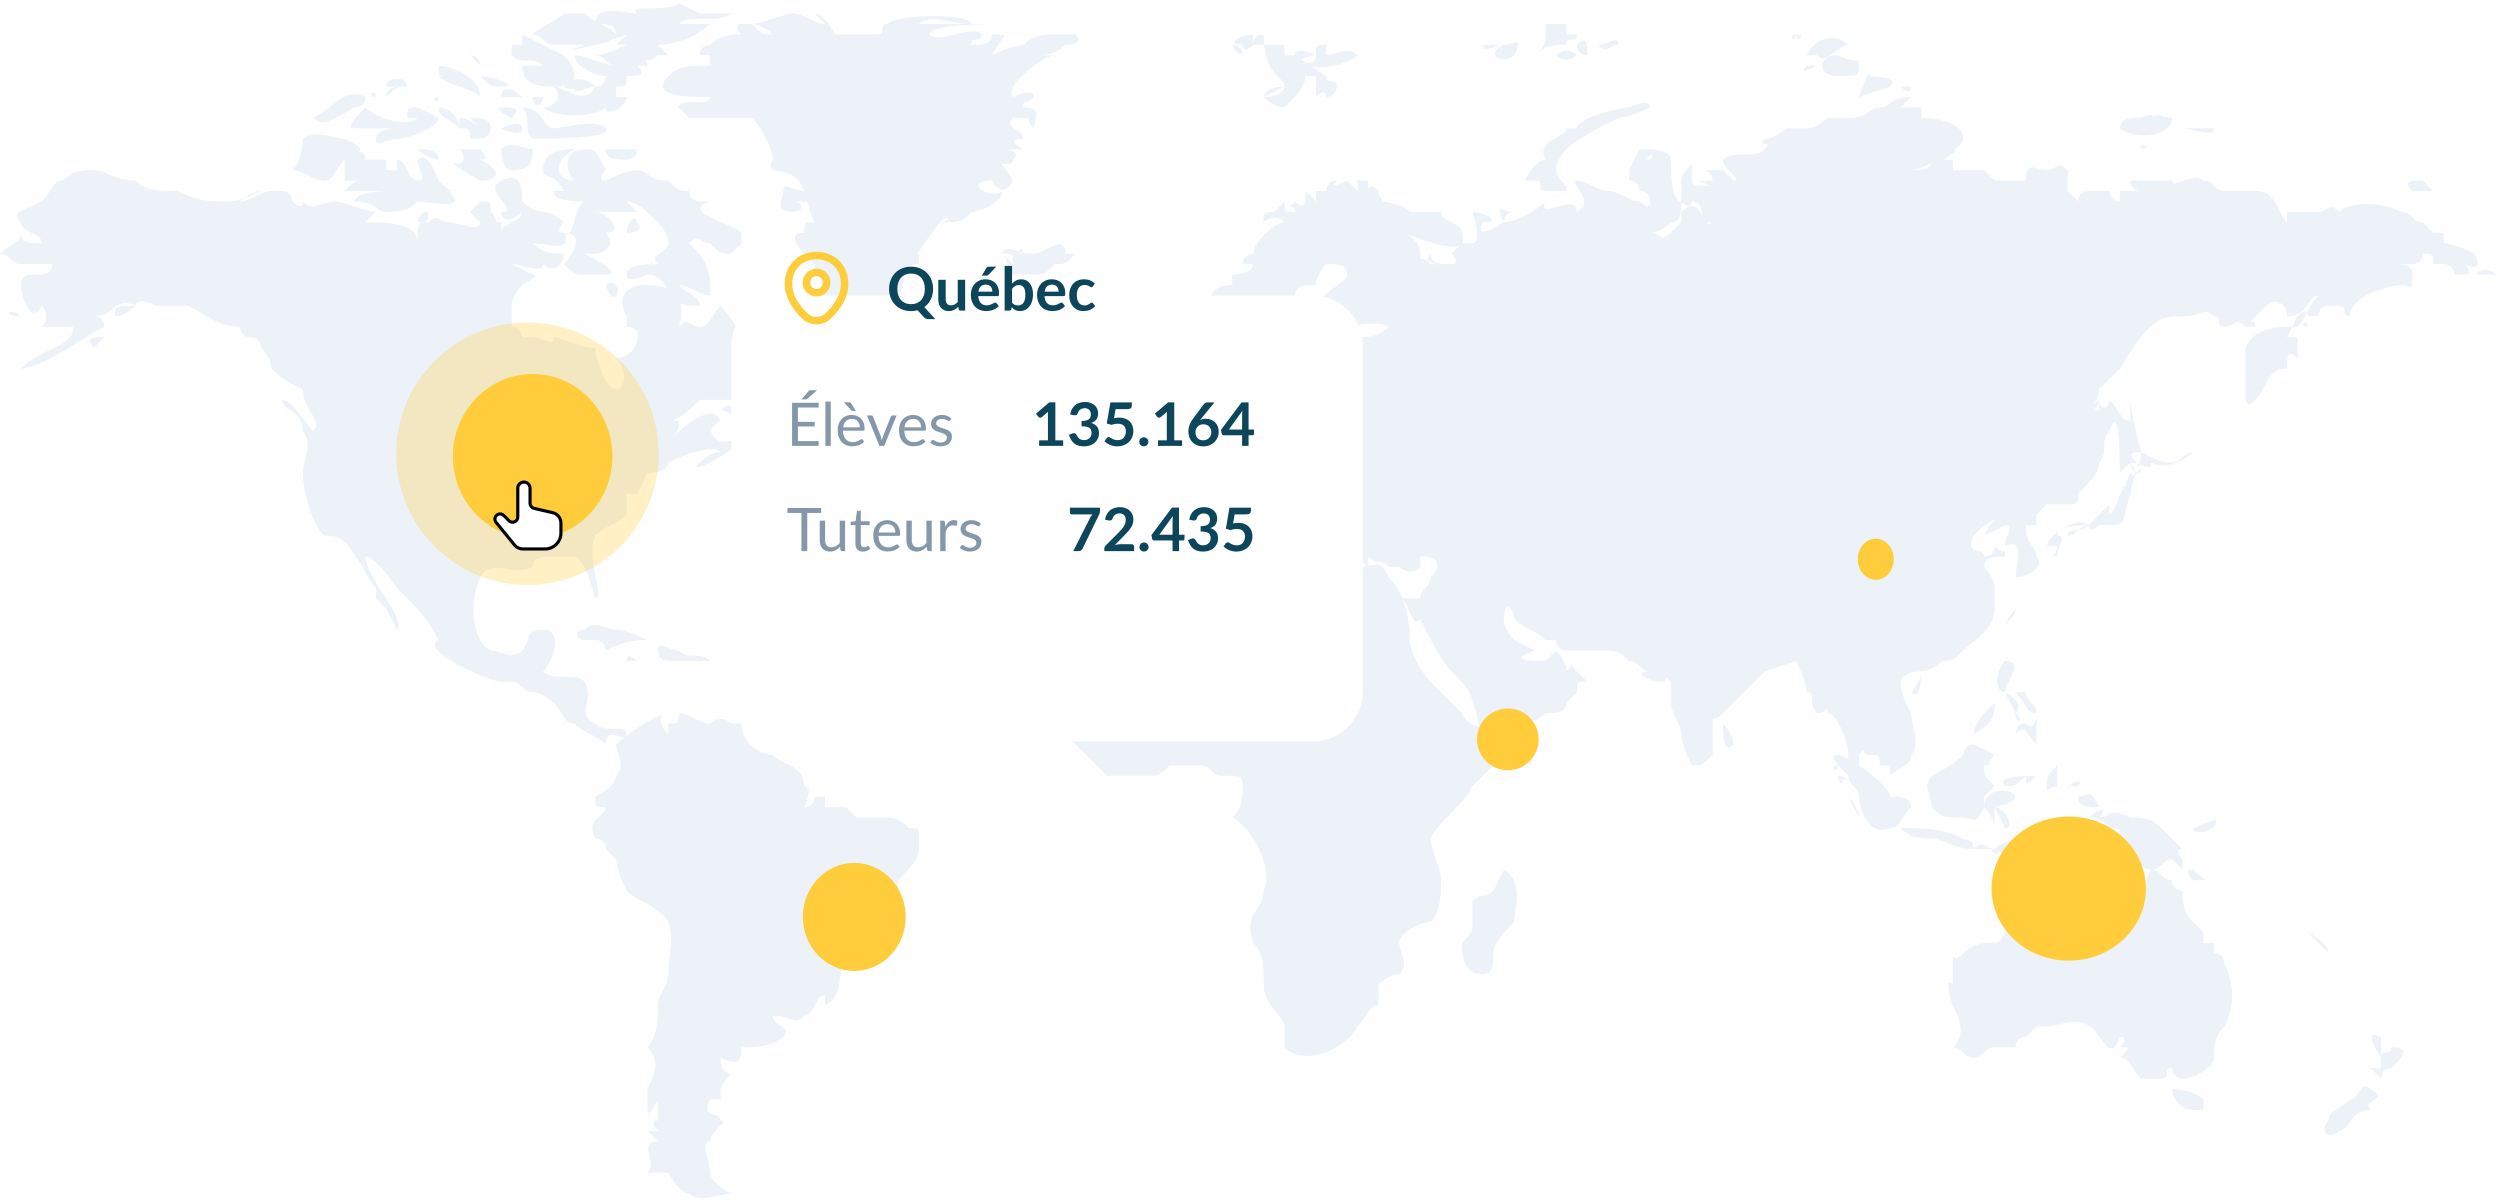 <svg width="499" height="240" viewBox="0 0 499 240" fill="none" xmlns="http://www.w3.org/2000/svg">
<path d="M120.896 56.885C122.98 63.138 125.065 54.8 120.896 56.885V56.885ZM116.727 56.885C118.811 56.885 118.811 56.885 116.727 56.885C114.643 56.885 118.811 56.885 116.727 56.885ZM125.065 31.872C125.065 31.872 127.149 31.872 127.149 29.788C127.149 29.788 122.98 29.788 120.896 29.788C120.896 31.872 122.98 31.872 125.065 31.872ZM343.928 144.43C343.928 146.514 343.928 150.683 346.012 148.599C346.012 146.514 343.928 144.43 343.928 144.43ZM433.557 217.384C433.557 219.469 435.642 221.553 437.726 221.553C437.726 221.553 437.726 221.553 439.81 221.553C439.81 219.469 439.81 219.469 439.81 219.469C437.726 217.384 433.557 217.384 433.557 217.384ZM431.473 215.3C433.557 215.3 433.557 215.3 431.473 215.3V215.3ZM466.908 225.722C468.992 225.722 468.992 221.553 473.161 221.553C471.077 219.469 477.33 219.469 473.161 217.384C471.077 215.3 471.077 219.469 468.992 219.469C466.908 221.553 464.823 221.553 464.823 223.638C462.739 225.722 464.823 227.806 466.908 225.722ZM475.245 211.131V213.216H473.161C473.161 213.216 473.161 215.3 473.161 213.216L475.245 215.3C475.245 215.3 475.245 213.216 477.33 213.216C479.414 211.131 481.499 209.047 477.33 209.047C477.33 211.131 475.245 209.047 475.245 211.131C475.245 211.131 475.245 209.047 475.245 206.962C471.077 204.878 475.245 211.131 475.245 211.131ZM460.655 186.118C462.739 188.203 462.739 188.203 464.823 190.287C464.823 188.203 460.655 186.118 460.655 186.118ZM412.713 171.527C410.629 173.612 414.798 173.612 412.713 171.527C414.798 173.612 414.798 173.612 412.713 171.527C414.798 173.612 412.713 173.612 412.713 171.527ZM429.388 173.612C427.304 175.696 429.388 181.949 425.22 181.949L421.051 179.865C421.051 177.781 421.051 177.781 423.135 175.696C421.051 175.696 418.966 173.612 416.882 173.612C416.882 173.612 416.882 173.612 418.966 175.696C418.966 175.696 416.882 177.781 414.798 177.781C412.713 179.865 416.882 179.865 412.713 179.865C410.629 179.865 410.629 177.781 408.544 179.865C406.46 179.865 406.46 181.949 404.375 181.949V184.034C404.375 184.034 404.375 184.034 402.291 184.034C400.207 184.034 400.207 188.203 398.122 188.203C396.038 188.203 393.953 188.203 391.869 190.287C391.869 190.287 389.785 192.371 389.785 190.287C389.785 192.371 389.785 194.456 389.785 196.54C387.7 194.456 389.785 200.709 389.785 200.709C391.869 204.878 391.869 206.962 389.785 209.047C391.869 209.047 391.869 211.131 393.953 211.131C396.038 211.131 396.038 209.047 398.122 209.047C400.207 209.047 400.207 209.047 402.291 209.047C402.291 209.047 402.291 206.962 404.375 206.962L406.46 204.878H408.544C410.629 204.878 414.797 202.793 416.882 204.878C418.966 204.878 421.051 213.215 423.135 206.962C425.22 206.962 423.135 209.047 423.135 209.047C425.22 209.047 425.22 209.047 423.135 211.131C425.22 211.131 425.22 213.215 427.304 215.3C427.304 215.3 429.388 215.3 431.473 215.3C433.557 215.3 431.473 213.216 433.557 213.216C433.557 213.216 433.557 215.3 435.642 215.3C437.726 215.3 441.895 213.216 441.895 211.131C441.895 209.047 441.895 206.962 443.979 204.878C446.064 200.709 446.064 196.54 443.979 192.371C443.979 192.371 443.979 190.287 441.895 190.287V188.203H439.81V186.118L437.726 184.034C435.642 181.949 435.642 179.865 435.642 177.781C435.642 177.781 433.557 177.781 433.557 175.696C431.473 175.696 431.473 173.612 429.388 173.612ZM454.401 169.443C454.401 171.527 454.401 171.527 454.401 169.443C454.401 169.443 454.401 171.527 454.401 169.443ZM446.064 165.274C446.064 165.274 448.148 167.358 446.064 165.274C448.148 165.274 448.148 165.274 446.064 165.274ZM437.726 165.274C437.726 167.358 443.979 165.274 441.895 163.19C443.979 163.19 437.726 165.274 437.726 165.274ZM414.798 167.358C414.798 169.443 416.882 169.443 414.798 167.358V167.358ZM406.46 167.358C406.46 167.358 408.544 167.358 406.46 167.358C408.544 167.358 408.544 167.358 406.46 167.358ZM418.966 165.274C418.966 167.358 421.051 163.19 418.966 165.274V165.274ZM416.882 163.19C418.966 163.19 418.966 163.19 421.051 165.274C423.135 165.274 423.135 165.274 423.135 167.358C423.135 169.443 423.135 169.443 423.135 169.443C423.135 169.443 421.051 169.443 423.135 171.527H425.22C427.304 171.527 427.304 173.612 429.388 173.612C431.473 173.612 431.473 171.527 433.557 171.527L435.642 173.612C437.726 173.612 435.642 173.612 437.726 175.696C441.895 175.696 439.81 175.696 437.726 173.612H435.642V171.527C435.642 171.527 433.557 169.443 435.642 169.443C435.642 169.443 433.557 167.358 431.473 165.274C429.388 163.19 427.304 163.19 425.22 163.19C421.051 161.105 421.051 163.19 418.966 163.19C421.051 161.105 418.966 161.105 416.882 163.19C416.882 163.19 416.882 161.105 416.882 163.19ZM406.46 159.021C404.375 159.021 406.46 159.021 406.46 159.021V159.021ZM414.798 159.021C412.713 159.021 414.798 159.021 414.798 159.021C414.798 161.105 416.882 161.105 418.966 161.105C416.882 156.936 416.882 159.021 414.798 159.021ZM414.798 156.936C410.629 156.936 416.882 154.852 414.798 156.936V156.936ZM412.713 159.021C412.713 159.021 412.713 161.105 412.713 159.021V159.021ZM410.629 161.105C410.629 161.105 412.713 161.105 414.798 161.105C412.713 161.105 410.629 161.105 410.629 161.105ZM408.544 161.105C408.544 161.105 408.544 163.19 408.544 161.105V161.105ZM410.629 152.768C408.544 154.852 408.544 154.852 408.544 156.936C408.544 159.021 408.544 156.936 410.629 156.936C410.629 154.852 410.629 154.852 410.629 152.768C410.629 154.852 410.629 154.852 410.629 152.768ZM396.038 161.105C396.038 161.105 398.122 163.19 396.038 161.105C398.122 163.19 398.122 165.274 398.122 165.274C398.122 165.274 398.122 163.19 398.122 161.105L400.207 165.274C402.291 165.274 400.207 161.105 398.122 161.105C408.544 159.021 396.038 154.852 396.038 161.105ZM406.46 154.852C404.375 154.852 398.122 154.852 400.207 156.936C402.291 156.936 402.291 156.936 404.375 154.852C404.375 156.936 404.375 156.936 406.46 154.852C406.46 154.852 404.375 156.936 406.46 154.852C406.46 154.852 404.375 154.852 406.46 154.852ZM404.375 171.527C404.375 173.612 408.544 169.443 410.629 169.443C406.46 167.359 404.375 169.443 404.375 171.527ZM402.291 171.527C402.291 171.527 404.375 171.527 402.291 171.527C404.375 171.527 404.375 171.527 402.291 171.527C404.375 171.527 402.291 171.527 402.291 171.527ZM398.122 169.443C400.207 171.527 404.375 169.443 404.375 169.443C404.375 167.359 400.207 167.359 398.122 169.443ZM398.122 169.443C396.038 169.443 400.207 171.527 398.122 169.443C398.122 169.443 400.207 171.527 398.122 169.443ZM393.953 169.443C391.869 169.443 396.038 169.443 398.122 169.443C396.038 169.443 396.038 167.359 393.953 169.443ZM379.363 165.274C381.447 167.358 383.531 167.358 385.616 167.358C387.7 167.358 389.785 169.443 393.953 169.443C393.953 167.359 391.869 167.358 389.785 167.358C389.785 167.358 389.785 167.358 391.869 167.358C387.7 165.274 383.531 165.274 379.363 165.274ZM375.194 163.19C375.194 165.274 375.194 165.274 375.194 163.19V163.19ZM385.616 154.852C383.531 156.936 385.616 159.021 385.616 161.105C387.7 163.19 387.7 163.19 391.869 163.19C393.953 163.19 393.953 165.274 396.038 161.105V159.021L398.122 156.936C396.038 154.852 396.038 154.852 396.038 152.768C398.122 152.768 396.038 152.768 398.122 150.683L393.953 148.599C391.869 148.599 391.869 150.683 391.869 150.683C389.785 152.768 385.616 154.852 385.616 154.852ZM368.94 159.021L371.025 163.19C371.025 161.105 368.94 159.021 368.94 159.021ZM366.856 154.852C366.856 156.936 368.94 156.936 366.856 154.852C368.94 154.852 368.94 156.936 366.856 154.852ZM366.856 152.768C364.772 152.768 366.856 152.768 366.856 152.768C364.772 152.768 366.856 154.852 366.856 152.768ZM366.856 150.683C364.772 148.599 366.856 150.683 366.856 150.683C364.772 150.683 366.856 152.768 368.94 154.852C371.025 156.936 371.025 159.021 373.109 161.105C373.109 163.19 377.278 165.274 377.278 165.274C379.363 165.274 379.363 163.19 381.447 161.105C381.447 159.021 379.363 159.021 377.278 159.021C377.278 156.936 368.94 150.683 366.856 150.683ZM404.375 144.43C402.291 144.43 402.291 146.514 402.291 146.514C404.375 144.43 404.375 146.514 406.46 148.599C406.46 146.514 406.46 146.514 406.46 146.514V142.346C406.46 142.346 406.46 146.514 404.375 144.43ZM400.207 138.177L402.291 142.346C402.291 144.43 404.375 144.43 402.291 142.346C404.375 140.261 400.207 138.177 400.207 138.177ZM402.291 138.177C404.375 140.261 404.375 142.346 406.46 142.346C406.46 140.261 404.375 140.261 404.375 138.177H402.291ZM398.122 140.261C396.038 142.346 393.953 144.43 393.953 146.514C398.122 144.43 398.122 142.346 398.122 140.261ZM400.207 131.924C398.122 134.008 398.122 138.177 400.207 138.177C400.207 136.092 404.375 131.924 400.207 131.924ZM402.291 121.501C402.291 121.501 400.207 123.586 400.207 125.67C400.207 123.586 402.291 123.586 402.291 121.501ZM437.726 90.235C435.642 90.235 435.642 92.32 433.557 92.32C431.473 92.32 431.473 92.32 427.304 90.235C427.304 90.235 427.304 96.489 425.22 94.404C425.22 94.404 423.135 98.573 425.22 96.489C423.135 96.489 423.135 100.657 421.051 102.742C421.051 102.742 421.051 102.742 421.051 100.657L418.966 102.742L416.882 104.826C414.797 102.742 408.544 106.911 408.544 108.995H410.629C410.629 111.079 408.544 111.079 410.629 111.079C410.629 108.995 412.713 106.911 410.629 106.911C410.629 104.826 414.797 104.826 416.882 104.826C414.797 106.911 412.713 104.826 412.713 106.911C414.798 106.911 414.797 104.826 416.882 104.826C416.882 106.911 418.966 104.826 418.966 104.826C425.22 104.826 423.135 104.826 425.22 98.573C425.22 96.489 427.304 94.404 425.22 92.32C427.304 92.32 429.388 94.404 429.388 92.32C433.557 94.404 437.726 90.235 437.726 90.235ZM441.895 88.151C439.81 88.151 439.81 88.151 441.895 88.151C439.81 90.235 441.895 88.151 441.895 88.151ZM448.148 79.813C448.148 81.898 448.148 81.898 448.148 79.813C448.148 79.813 448.148 81.898 448.148 79.813ZM464.823 73.56C464.823 71.476 464.823 73.56 464.823 73.56C464.823 71.476 464.823 73.56 464.823 73.56C466.908 73.56 464.823 73.56 464.823 73.56ZM462.739 73.56C462.739 71.476 462.739 71.476 462.739 73.56C462.739 71.476 462.739 71.476 462.739 73.56C464.823 73.56 462.739 73.56 462.739 73.56ZM460.655 65.222C458.57 65.222 460.655 63.138 460.655 65.222C458.57 65.222 460.655 65.222 460.655 65.222ZM494.005 54.8C496.089 54.8 496.09 54.8 498.174 54.8C496.09 52.716 494.005 54.8 494.005 54.8ZM481.499 38.125C483.583 38.125 485.667 38.125 485.667 38.125L483.583 36.041C481.499 36.041 479.414 36.041 481.499 38.125C481.499 38.125 479.414 38.125 481.499 38.125ZM435.642 25.619C437.726 25.619 441.895 27.703 441.895 25.619C439.81 25.619 435.642 25.619 435.642 25.619ZM427.304 29.788C429.388 29.788 431.473 29.788 431.473 29.788H427.304ZM427.304 29.788C427.304 27.703 429.388 29.788 427.304 29.788V29.788ZM423.135 25.619C425.22 27.703 433.557 27.703 433.557 23.534C431.473 23.534 429.388 21.45 429.388 25.619C431.473 21.45 427.304 23.534 427.304 23.534C425.22 23.534 423.135 23.534 423.135 25.619ZM421.051 25.619C421.051 23.534 421.051 25.619 421.051 25.619C418.966 23.534 421.051 25.619 421.051 25.619ZM421.051 27.703C421.051 29.787 421.051 29.787 421.051 27.703C421.051 27.703 421.051 29.787 421.051 27.703ZM381.447 17.281H379.363C379.363 17.281 381.447 19.365 381.447 17.281ZM364.772 21.45C364.772 21.45 366.856 21.45 364.772 21.45C364.772 21.45 366.856 19.365 364.772 21.45ZM371.025 19.365L377.278 17.281C379.363 15.197 373.109 15.197 373.109 15.197C373.109 13.112 371.025 19.365 371.025 19.365ZM366.856 11.028C362.687 11.028 362.687 15.197 366.856 15.197C371.025 15.197 371.025 15.197 371.025 13.112C371.025 11.028 371.025 13.112 366.856 11.028C368.94 11.028 368.94 11.028 366.856 11.028ZM362.687 11.028C364.772 13.112 366.856 8.943 368.94 8.943C366.856 6.859 362.687 6.859 360.603 11.028H362.687ZM362.687 13.112H360.603C358.518 15.197 362.687 13.112 362.687 13.112ZM358.518 6.859C356.434 6.859 358.518 8.943 358.518 6.859C358.518 8.943 360.603 6.859 358.518 6.859ZM302.239 42.294C300.155 42.294 298.071 40.209 300.155 44.378C300.155 42.294 302.239 42.294 302.239 42.294ZM308.493 31.872C306.408 31.872 304.324 36.041 304.324 36.041H306.408C308.493 36.041 306.408 38.125 308.493 38.125C310.577 38.125 312.661 38.125 312.661 38.125C312.661 36.041 310.577 36.041 310.577 33.956C310.577 31.872 312.661 29.788 312.661 29.788C314.746 27.703 318.915 25.619 323.083 23.534C325.168 23.534 329.337 21.45 329.337 21.45C329.337 19.365 325.168 21.45 325.168 21.45C323.083 21.45 314.746 23.534 314.746 25.619H312.661C312.661 27.703 306.408 27.703 308.493 31.872C308.493 29.787 308.493 29.787 308.493 31.872C308.493 31.872 308.493 29.787 308.493 31.872ZM329.337 31.872C331.421 31.872 331.421 31.872 329.337 31.872C327.252 31.872 331.421 29.787 329.337 31.872ZM318.915 8.943C320.999 11.028 320.999 8.943 323.083 8.943C323.083 6.859 320.999 8.943 318.915 8.943ZM314.746 8.943C314.746 11.028 316.83 11.028 316.83 11.028C316.83 8.943 316.83 6.859 314.746 8.943ZM314.746 11.028C314.746 11.028 314.746 13.112 314.746 11.028V11.028ZM310.577 11.028C310.577 11.028 310.577 13.112 310.577 11.028C312.661 13.112 314.746 11.028 314.746 11.028C312.661 8.943 310.577 11.028 310.577 11.028ZM306.408 11.028C308.493 8.943 310.577 8.943 312.661 8.943C312.661 6.859 314.746 8.943 314.746 6.859H312.661V4.775H310.577H308.493C308.493 8.943 308.493 8.943 306.408 11.028C306.408 11.028 306.408 8.943 306.408 11.028ZM300.155 8.943C298.071 8.943 298.071 8.943 295.986 8.943C295.986 11.028 298.071 8.943 300.155 8.943C295.986 11.028 300.155 13.112 302.239 11.028C304.324 6.859 302.239 8.943 300.155 8.943ZM258.467 11.028C258.467 13.112 260.551 11.028 262.636 11.028C262.636 13.112 260.551 13.112 258.467 11.028C260.551 15.197 268.889 13.112 270.973 11.028C268.889 8.943 266.804 11.028 264.72 11.028C264.72 11.028 264.72 11.028 264.72 8.943C262.636 8.943 262.636 8.943 262.636 11.028C262.636 11.028 258.467 8.943 258.467 11.028ZM256.382 17.281C256.382 17.281 252.214 17.281 252.214 19.365L256.382 17.281C256.382 19.365 252.214 19.365 252.214 19.365C252.214 19.365 254.298 21.45 256.382 21.45C258.467 19.365 260.551 17.281 260.551 15.197H262.636C262.636 17.281 262.636 15.197 262.636 17.281V19.365C264.72 17.281 264.72 19.365 264.72 19.365C264.72 19.365 266.804 19.365 266.804 17.281C266.804 15.197 264.72 17.281 264.72 15.197L258.467 11.028C258.467 11.028 258.467 11.028 256.382 11.028C256.382 11.028 256.382 11.028 256.382 8.943C254.298 8.943 254.298 8.943 252.214 8.943V11.028V8.943H250.129C250.129 8.943 250.129 8.943 250.129 6.859C248.045 6.859 243.876 8.943 248.045 8.943V11.028C248.045 11.028 248.045 8.943 245.96 8.943C245.96 8.943 248.045 13.112 248.045 8.943C248.045 8.943 248.045 11.028 250.129 8.943C250.129 8.943 250.129 6.859 252.214 6.859C252.214 15.197 256.382 15.197 256.382 17.281ZM435.642 63.138C439.81 63.138 439.81 61.054 441.895 63.138C443.979 63.138 441.895 65.222 443.979 65.222C446.064 65.222 446.064 63.138 448.148 65.222C448.148 65.222 448.148 65.222 450.232 65.222C450.232 63.138 448.148 65.222 450.232 63.138L452.317 61.054C454.401 58.969 456.486 61.054 456.486 63.138C460.655 63.138 460.655 58.969 462.739 58.969C460.655 61.054 460.655 63.138 458.57 65.222C454.401 65.222 450.232 65.222 448.148 69.391C448.148 71.476 448.148 75.644 448.148 77.729C448.148 79.813 448.148 81.898 450.232 79.813C452.317 77.729 452.317 73.56 456.486 73.56C456.486 71.476 456.486 69.391 458.57 71.476C458.57 69.391 458.57 69.391 458.57 67.307C458.57 67.307 458.57 67.307 456.486 67.307L458.57 63.138C460.655 61.054 460.655 63.138 460.655 63.138C460.655 63.138 460.655 63.138 462.739 63.138C462.739 63.138 462.739 61.054 464.823 61.054H466.908C468.992 61.054 466.908 63.138 468.992 63.138C468.992 58.969 477.33 56.885 479.414 56.885C481.499 56.885 481.499 58.969 481.499 54.8C481.499 52.716 479.414 52.716 477.33 52.716H481.499C483.583 52.716 483.583 50.632 483.583 50.632C485.667 50.632 485.667 50.632 485.667 52.716H487.752C489.836 52.716 489.836 54.8 489.836 54.8C491.921 54.8 489.836 54.8 491.921 54.8C494.005 54.8 491.921 52.716 491.921 52.716C491.921 52.716 496.089 54.8 494.005 50.632C494.005 50.632 489.836 48.547 487.752 48.547C487.752 48.547 489.836 50.632 487.752 48.547V46.463H485.667L483.583 44.378C481.499 44.378 481.499 42.294 479.414 42.294C475.245 40.209 468.992 40.209 466.908 42.294C460.655 44.378 471.077 44.378 466.908 42.294C464.823 40.209 464.823 42.294 462.739 42.294C460.655 42.294 458.57 42.294 456.486 42.294V44.378C454.401 42.294 454.401 38.125 450.232 38.125C448.148 38.125 446.064 38.125 443.979 38.125C441.895 38.125 441.895 36.041 439.81 36.041C437.726 33.956 433.557 38.125 433.557 36.041C431.473 36.041 431.473 36.041 429.388 36.041C427.304 36.041 427.304 36.041 425.22 36.041C425.22 38.125 427.304 38.125 427.304 38.125C425.22 38.125 425.22 38.125 423.135 38.125C423.135 38.125 423.135 38.125 423.135 40.209C421.051 40.209 421.051 38.125 421.051 38.125H416.882C414.797 38.125 414.798 40.209 414.798 40.209L412.713 38.125C412.713 38.125 412.713 36.041 412.713 33.956C410.629 31.872 410.629 33.956 408.544 33.956C406.46 33.956 404.375 31.872 404.375 36.041C402.291 36.041 400.207 36.041 398.122 36.041L396.038 33.956C393.953 33.956 391.869 33.956 389.785 33.956C389.785 33.956 389.785 33.956 389.785 31.872H387.7C387.7 31.872 391.869 29.788 389.785 29.788C387.7 29.788 387.7 31.872 385.616 31.872C385.616 33.956 383.531 33.956 381.447 33.956C383.531 33.956 391.869 29.787 391.869 27.703C391.869 23.534 383.531 23.534 383.531 23.534C383.531 23.534 383.531 23.534 383.531 21.45C381.447 21.45 381.447 21.45 379.363 21.45L381.447 19.365C377.278 19.365 377.278 21.45 375.194 21.45C373.109 21.45 373.109 23.534 368.94 23.534C368.94 23.534 366.856 23.534 364.772 23.534C364.772 23.534 362.687 25.619 360.603 25.619C358.518 25.619 358.518 25.619 356.434 25.619C356.434 25.619 354.35 27.703 352.265 27.703C350.181 29.787 354.35 27.703 352.265 29.788C350.181 31.872 346.012 29.787 343.928 31.872C343.928 33.956 348.096 36.041 346.012 36.041L343.928 33.956C341.843 33.956 341.843 33.956 339.759 33.956C339.759 33.956 341.843 33.956 341.843 36.041C335.59 36.041 341.843 36.041 341.843 38.125C341.843 36.041 337.674 38.125 337.674 36.041C337.674 36.041 337.674 33.956 337.674 31.872C337.674 33.956 335.59 33.956 335.59 36.041V40.209C337.674 42.294 337.674 40.209 337.674 40.209C339.759 40.209 339.759 42.294 339.759 44.378H341.843C339.759 46.463 339.759 38.125 335.59 42.294V44.378L333.505 46.463C331.421 48.547 331.421 46.463 329.337 46.463C329.337 46.463 331.421 46.463 333.505 44.378C335.59 44.378 335.59 42.294 335.59 40.209C333.506 40.209 333.505 33.956 333.505 31.872C333.505 29.787 329.337 29.788 327.252 29.788L325.168 33.956C325.168 31.872 325.168 38.125 325.168 36.041C325.168 36.041 327.252 36.041 327.252 38.125C327.252 38.125 329.337 38.125 329.337 40.209C329.337 42.294 327.252 40.209 327.252 40.209C325.168 40.209 323.083 38.125 320.999 38.125C318.915 38.125 316.83 36.041 314.746 36.041C312.661 36.041 318.915 40.209 314.746 42.294C314.746 38.125 306.408 44.378 308.493 40.209C306.408 42.294 302.239 44.378 300.155 44.378C300.155 44.378 293.902 48.547 295.986 44.378C300.155 44.378 295.986 42.294 293.902 42.294C293.902 42.294 295.986 48.547 293.902 48.547H291.817L289.733 50.632C289.733 50.632 291.817 52.716 289.733 52.716C287.648 52.716 285.564 52.716 285.564 50.632C283.48 52.716 287.649 52.716 287.649 52.716H285.564C283.48 50.632 283.48 52.716 283.48 50.632C283.48 48.547 281.395 46.463 279.311 46.463C281.395 46.463 293.902 52.716 291.817 46.463C291.817 44.378 287.649 44.378 287.649 42.294C285.564 42.294 283.48 42.294 281.395 42.294C279.311 40.209 275.142 40.209 275.142 40.209C277.226 40.209 275.142 40.209 275.142 38.125C273.058 36.041 273.058 38.125 273.058 38.125V36.041H270.973V38.125C270.973 38.125 270.973 38.125 268.889 36.041C268.889 38.125 268.889 38.125 268.889 36.041C268.889 36.041 264.72 38.125 266.804 36.041C264.72 36.041 264.72 38.125 264.72 38.125H262.636V40.209L260.551 38.125C260.551 40.209 260.551 42.294 258.467 40.209C256.382 42.294 258.467 40.209 258.467 42.294C256.382 42.294 256.382 42.294 256.382 40.209C256.382 40.209 256.382 40.209 254.298 42.294C252.214 42.294 252.214 42.294 252.214 44.378C252.214 44.378 254.298 42.294 256.382 44.378C254.298 44.378 250.129 48.547 250.129 50.632C250.129 50.632 248.045 50.632 248.045 52.716C248.045 52.716 248.045 52.716 250.129 52.716C250.129 54.8 245.96 54.8 245.96 54.8C245.96 54.8 245.96 54.8 245.96 56.885C241.792 56.885 241.792 58.969 239.707 63.138C243.876 63.138 237.623 65.222 241.791 65.222C241.791 65.222 241.791 65.222 241.791 67.307C245.96 67.307 245.96 67.307 248.045 65.222C250.129 65.222 250.129 71.476 252.214 71.476V73.56C254.298 73.56 254.298 73.56 254.298 73.56C256.382 73.56 256.382 71.476 258.467 71.476C258.467 71.476 258.467 71.476 256.382 71.476C256.382 71.476 258.467 69.391 258.467 67.307C258.467 65.222 260.551 65.222 258.467 65.222C258.467 63.138 256.382 61.054 258.467 58.969C258.467 56.885 260.551 56.885 262.636 56.885C262.636 56.885 262.636 54.8 264.72 52.716C266.804 52.716 268.889 52.716 268.889 54.8C268.889 56.885 260.551 58.969 264.72 63.138C266.804 67.307 273.058 63.138 277.226 65.222C275.142 67.307 273.058 67.307 270.973 67.307L266.804 69.391H264.72C264.72 71.476 266.804 69.391 266.804 69.391C266.804 69.391 268.889 69.391 268.889 71.476C266.804 75.644 266.804 71.476 264.72 71.476C262.636 71.476 262.636 75.644 262.636 77.729C260.551 77.729 258.467 77.729 260.551 79.813C258.467 77.729 256.382 79.813 254.298 79.813C254.298 79.813 250.129 77.729 250.129 79.813H248.045C248.045 77.729 252.214 81.898 252.214 75.644H250.129V73.56C250.129 71.476 250.129 71.476 248.045 73.56C245.96 75.644 248.045 75.644 248.045 77.729C248.045 81.898 248.045 79.813 245.96 79.813C243.876 79.813 241.791 81.898 241.791 81.898C243.876 83.982 239.707 83.982 237.623 86.067L235.538 88.151C233.454 88.151 233.454 88.151 233.454 88.151C235.538 92.32 231.369 90.235 229.285 90.235C227.201 92.32 229.285 90.235 229.285 92.32L231.369 94.404C235.538 102.742 225.116 98.573 220.947 98.573C220.947 100.657 220.947 104.826 220.947 106.911C220.947 108.995 220.947 106.911 223.032 108.995C225.116 108.995 225.116 108.995 227.201 111.079C229.285 111.079 231.369 108.995 233.454 106.911C233.454 106.911 233.454 106.911 235.538 106.911V104.826V102.742L239.707 100.657V98.573C239.707 98.573 241.792 98.573 243.876 98.573C243.876 98.573 245.96 96.489 248.045 96.489C250.129 96.489 250.129 98.573 252.214 100.657C256.382 102.742 262.636 106.911 252.214 106.911C254.298 111.079 258.467 106.911 258.467 104.826C258.467 104.826 258.467 104.826 256.382 104.826H258.467C258.467 102.742 254.298 100.657 252.214 100.657C252.214 98.573 250.129 98.573 250.129 98.573C250.129 94.404 254.298 98.573 256.382 100.657C258.467 102.742 260.551 102.742 260.551 104.826L262.636 108.995C262.636 108.995 262.636 108.995 260.551 108.995C260.551 111.079 262.636 111.079 262.636 108.995C262.636 113.164 266.804 108.995 268.889 108.995C268.889 108.995 268.889 108.995 266.804 108.995C266.804 108.995 264.72 106.911 264.72 104.826H266.804C270.973 100.657 270.973 113.164 273.058 113.164V111.079C275.142 113.164 275.142 111.079 277.226 113.164H279.311C279.311 113.164 281.395 115.248 283.48 113.164C283.48 113.164 283.48 113.164 283.48 111.079C287.648 111.079 287.648 113.164 285.564 115.248C285.564 117.333 283.48 117.333 283.48 119.417C281.395 119.417 281.395 119.417 279.311 119.417C281.395 119.417 281.395 125.67 283.48 123.586C285.564 127.755 287.648 131.924 289.733 134.008C291.817 136.092 293.902 138.177 293.902 140.261C295.986 144.43 293.902 146.514 298.071 146.514C300.155 146.514 302.239 144.43 304.324 144.43C306.408 144.43 308.493 142.346 308.493 142.346C310.577 142.346 312.661 142.346 312.661 140.261L314.746 138.177C314.746 136.092 314.746 136.092 316.83 136.092L314.746 134.008C312.661 131.924 314.746 131.924 312.661 134.008C312.661 134.008 312.661 131.924 310.577 129.839L308.493 131.924C306.408 131.924 300.155 131.924 306.408 129.839L302.239 127.755C302.239 127.755 300.155 125.67 300.155 123.586C300.155 119.417 302.239 121.501 302.239 123.586C304.324 125.67 306.408 125.67 308.493 127.755H310.577C310.577 127.755 310.577 129.839 312.661 129.839C314.746 129.839 316.83 129.839 318.915 129.839C323.083 129.839 323.083 129.839 325.168 131.924C327.252 131.924 327.252 134.008 329.337 134.008C325.168 134.008 329.337 136.092 331.421 136.092C333.506 136.092 331.421 134.008 333.505 136.092C333.505 138.177 333.505 138.177 333.505 140.261C333.505 142.346 335.59 144.43 335.59 146.514C335.59 148.599 337.674 152.768 337.674 152.768C339.759 152.768 339.759 152.768 341.843 150.683C341.843 148.599 341.843 148.599 341.843 146.514V144.43C341.843 142.346 341.843 144.43 343.928 142.346C346.012 140.261 350.181 136.092 352.265 134.008L358.518 131.924C358.518 131.924 360.603 136.092 360.603 138.177C362.687 138.177 360.603 140.261 362.687 142.346C364.772 142.346 364.772 140.261 364.772 142.346C366.856 142.346 368.94 148.599 368.94 150.683C368.94 152.768 366.856 152.768 368.94 154.852C368.94 156.936 371.025 156.936 371.025 159.021C371.025 161.105 373.109 167.358 377.278 165.274C375.194 163.19 375.194 159.021 375.194 159.021C373.109 156.936 371.025 156.936 371.025 154.852V150.683C373.109 148.599 371.025 150.683 373.109 150.683C375.194 150.683 375.194 150.683 375.194 152.768H377.278V154.852C379.363 152.768 381.447 152.768 381.447 150.683C383.531 148.599 381.447 144.43 381.447 142.346C379.363 138.177 377.278 134.008 383.531 134.008C383.531 136.092 381.447 138.177 381.447 138.177C383.531 140.261 383.531 134.008 383.531 134.008C385.616 134.008 387.7 131.924 387.7 131.924C389.785 131.924 389.785 131.924 391.869 129.839C393.953 127.755 398.122 125.67 398.122 121.501C398.122 119.417 398.122 121.501 398.122 119.417C398.122 119.417 398.122 119.417 398.122 117.333C398.122 115.248 396.038 113.164 396.038 113.164C396.038 111.079 398.122 111.079 400.207 111.079C400.207 108.995 400.207 111.079 398.122 108.995C398.122 108.995 398.122 111.079 396.038 111.079C396.038 108.995 391.869 111.079 393.953 106.911L396.038 104.826C400.207 102.742 398.122 102.742 396.038 106.911L400.207 104.826C402.291 104.826 400.207 106.911 400.207 108.995C404.375 106.911 402.291 113.164 402.291 115.248C404.375 115.248 408.544 113.164 406.46 111.079C406.46 108.995 404.375 108.995 404.375 104.826L406.46 104.826V102.742L408.544 100.657C408.544 100.657 410.629 100.657 412.713 100.657C414.798 100.657 414.798 100.657 414.798 98.573C416.882 96.489 418.966 94.404 418.966 92.32C421.051 90.235 418.966 88.151 421.051 86.067C423.135 79.813 423.135 92.32 423.135 94.404C423.135 94.404 423.135 94.404 425.22 92.32C425.22 92.32 425.22 94.404 427.304 94.404C427.304 92.32 423.135 90.235 427.304 90.235C427.304 90.235 425.22 81.898 425.22 79.813C425.22 81.898 425.22 81.898 425.22 83.982C423.135 83.982 423.135 81.898 421.051 79.813C421.051 81.898 418.966 81.898 418.966 79.813C418.966 79.813 418.966 79.813 418.966 81.898C416.882 81.898 418.966 81.898 418.966 79.813C416.882 81.898 418.966 79.813 418.966 77.729C421.051 75.644 421.051 75.644 423.135 73.56C429.388 63.138 431.473 63.138 435.642 63.138ZM223.032 65.222C223.032 67.307 225.116 65.222 223.032 65.222V65.222ZM225.116 81.898C227.201 81.898 227.201 81.898 229.285 79.813C231.369 79.813 231.369 79.813 233.454 79.813C235.538 79.813 235.538 77.729 235.538 75.644C235.538 73.56 233.454 75.644 233.454 75.644V73.56L231.369 71.476C229.285 69.391 229.285 69.391 229.285 69.391C229.285 69.391 233.454 65.222 227.201 67.307C227.201 67.307 227.201 65.222 229.285 65.222C227.201 63.138 227.201 65.222 227.201 67.307C227.201 67.307 223.032 69.391 227.201 69.391C227.201 69.391 225.116 71.476 227.201 71.476H229.285C229.285 73.56 231.369 73.56 231.369 75.644C233.454 77.729 229.285 75.644 229.285 77.729C229.285 77.729 229.285 77.729 231.369 77.729L229.285 79.813C229.285 79.813 231.369 79.813 233.454 79.813C229.285 79.813 225.116 81.898 225.116 81.898ZM225.116 73.56C229.285 73.56 220.947 69.391 220.947 73.56C218.863 73.56 216.779 75.644 218.863 75.644C214.694 79.813 220.947 77.729 223.032 77.729C225.116 75.644 225.116 75.644 225.116 73.56ZM302.239 184.034C302.239 181.949 304.324 175.696 300.155 173.612L298.071 177.781C295.986 179.865 295.986 177.781 293.902 179.865V184.034C293.902 186.118 293.902 186.118 291.817 188.203C291.817 190.287 291.817 194.456 295.986 194.456C298.071 194.456 298.071 192.371 298.071 190.287C298.071 188.203 300.155 186.118 302.239 184.034C302.239 184.034 300.155 186.118 302.239 184.034ZM277.226 115.248C275.142 111.079 275.142 113.164 270.973 113.164C266.804 113.164 262.636 111.079 258.467 111.079C258.467 115.248 258.467 115.248 256.382 115.248H254.298H252.214C252.214 115.248 252.214 115.248 252.214 113.164C250.129 113.164 248.045 111.079 245.96 111.079C243.876 108.995 248.045 108.995 245.96 106.911C245.96 106.911 245.96 106.911 248.045 106.911C245.96 104.826 243.876 106.911 241.791 106.911C239.707 106.911 237.623 106.911 235.538 106.911C233.454 106.911 233.454 108.995 229.285 108.995C227.201 108.995 225.116 106.911 225.116 111.079H223.032C223.032 115.248 220.947 113.164 220.947 113.164C220.947 115.248 220.947 117.333 218.863 119.417C218.863 119.417 216.779 121.501 214.694 121.501C214.694 121.501 212.61 123.586 212.61 125.67C212.61 127.755 208.441 129.839 208.441 131.924H210.525C210.525 131.924 210.525 131.924 210.525 134.008C210.525 136.092 210.525 138.177 210.525 140.261C210.525 142.346 210.525 144.43 212.61 146.514C214.694 148.599 216.779 150.683 218.863 152.768L220.947 154.852C223.032 154.852 223.032 154.852 225.116 154.852C227.201 154.852 227.201 154.852 229.285 154.852C231.369 154.852 231.369 154.852 233.454 152.768C235.538 152.768 237.623 152.768 239.707 152.768C241.792 152.768 241.792 154.852 243.876 154.852C248.045 154.852 248.045 154.852 248.045 156.936C248.045 159.021 248.045 161.105 245.96 163.19C250.129 165.274 254.298 173.612 252.214 177.781C252.214 181.949 248.045 181.949 250.129 188.203C252.214 190.287 252.214 192.371 252.214 196.54C252.214 200.709 256.382 202.793 256.382 204.878C256.382 206.962 256.382 209.047 256.382 209.047C260.551 213.215 268.889 209.047 270.973 204.878C273.058 202.793 273.058 200.709 275.142 200.709C275.142 198.625 275.142 196.54 275.142 196.54C275.142 196.54 277.226 194.456 279.311 194.456C281.395 192.371 279.311 190.287 279.311 188.203C279.311 186.118 283.48 184.034 285.564 184.034C287.648 181.949 287.649 177.781 287.649 175.696C287.649 173.612 285.564 169.443 285.564 167.358C287.648 163.19 291.817 161.105 293.902 156.936C295.986 154.852 298.071 152.768 300.155 150.683C300.155 148.599 302.239 148.599 302.239 146.514C302.239 142.346 302.239 144.43 300.155 144.43C295.986 144.43 293.902 146.514 291.817 142.346C289.733 140.261 287.648 138.177 285.564 136.092C283.48 134.008 281.395 129.839 281.395 127.755C281.395 121.501 279.311 117.333 277.226 115.248ZM131.318 225.722C129.233 225.722 129.233 225.722 131.318 225.722H129.233L131.318 227.806C127.149 227.806 131.318 231.975 129.233 234.06C129.233 234.06 129.233 234.06 131.318 234.06C131.318 234.06 131.318 234.06 133.402 234.06C133.402 234.06 135.487 238.228 137.571 238.228C139.655 240.313 143.824 238.228 145.909 238.228C145.909 238.228 141.74 236.144 141.74 234.06C141.74 231.975 139.655 227.806 141.74 227.806C141.74 225.722 145.909 223.638 143.824 223.638C143.824 221.553 139.655 223.638 141.74 219.469H143.824V217.384C143.824 217.384 145.909 213.215 145.909 215.3C145.909 213.215 143.824 215.3 143.824 211.131C147.993 213.216 147.993 211.131 147.993 209.047C150.077 209.047 154.246 209.047 156.331 206.962C158.415 204.878 154.246 204.878 154.246 202.793C158.415 202.793 158.415 204.878 160.5 202.793C162.584 202.793 162.584 198.625 164.668 198.625C164.668 198.625 164.668 198.625 164.668 200.709C168.837 198.625 166.753 194.456 168.837 190.287C168.837 190.287 168.837 190.287 170.922 190.287C173.006 190.287 175.09 190.287 177.175 186.118C179.259 181.949 179.259 177.781 179.259 175.696C181.344 173.612 183.428 171.527 183.428 169.443C183.428 167.359 183.428 167.358 183.428 167.358C183.428 165.274 183.428 165.274 181.344 165.274C179.259 163.19 179.259 163.19 175.09 163.19C173.006 163.19 168.837 163.19 170.922 163.19L168.837 161.105C166.753 161.105 166.753 161.105 164.668 161.105V159.021H162.584C162.584 159.021 162.584 161.105 160.5 161.105C160.5 161.105 162.584 156.936 160.5 156.936C160.5 152.768 156.331 152.768 154.246 150.683C152.162 150.683 147.993 148.599 147.993 144.43C145.909 144.43 143.824 144.43 145.909 144.43C143.824 142.346 141.74 144.43 141.74 144.43C139.655 144.43 137.571 142.346 135.487 142.346C135.487 144.43 135.487 144.43 133.402 144.43V146.514C131.318 144.43 131.318 142.346 133.402 142.346C131.318 142.346 125.065 146.514 122.98 148.599C122.98 150.683 125.065 152.768 122.98 154.852C122.98 156.936 118.811 159.021 118.811 159.021C118.811 161.105 118.811 161.105 120.896 161.105C120.896 163.19 116.727 163.19 118.811 167.358C118.811 167.358 120.896 167.359 120.896 169.443L122.98 171.527C122.98 173.612 125.065 177.781 125.065 177.781C127.149 179.865 129.233 179.865 131.318 181.949C135.487 184.034 133.402 190.287 133.402 194.456C133.402 196.54 131.318 198.625 131.318 200.709C131.318 202.793 131.318 206.962 129.233 209.047C131.318 211.131 131.318 213.215 129.233 217.384V219.469C129.233 219.469 129.233 219.469 129.233 221.553C129.233 223.638 131.318 219.469 131.318 219.469C131.318 221.553 131.318 221.553 131.318 225.722C131.318 223.638 131.318 223.638 131.318 223.638C129.233 223.638 131.318 225.722 131.318 225.722ZM133.402 131.924C135.487 131.924 139.655 131.924 141.74 131.924C139.655 129.839 137.571 131.924 135.487 129.839C133.402 129.839 131.318 127.755 131.318 129.839C131.318 131.924 133.402 131.924 133.402 131.924ZM127.149 131.924C127.149 131.924 125.065 129.839 125.065 131.924C125.065 131.924 127.149 131.924 127.149 131.924ZM129.233 127.755C129.233 127.755 125.065 125.67 122.98 125.67C120.896 125.67 118.811 123.586 116.727 125.67C114.643 125.67 114.643 127.755 116.727 127.755H118.811C120.896 127.755 120.896 129.839 120.896 129.839C125.065 127.755 127.149 127.755 129.233 127.755ZM200.103 50.632C202.188 50.632 202.188 50.632 202.188 52.716C200.103 50.632 200.103 50.632 200.103 50.632C200.103 52.716 200.103 52.716 200.103 50.632C202.188 52.716 200.103 54.8 202.188 54.8L206.357 54.8C208.441 54.8 208.441 54.8 210.525 52.716C212.61 52.716 212.61 52.716 214.694 50.632H212.61C212.61 46.463 208.441 50.632 206.357 50.632H204.272C202.188 50.632 204.272 48.547 204.272 50.632C200.103 48.547 200.103 50.632 200.103 50.632ZM154.246 79.813L150.077 86.067C150.077 86.067 152.162 86.067 154.246 86.067C156.331 86.067 156.331 86.067 158.415 88.151C160.5 83.982 158.415 83.982 154.246 81.898C154.246 81.898 156.331 77.729 154.246 79.813C156.331 79.813 154.246 79.813 154.246 79.813ZM147.993 81.898C145.909 81.898 145.909 79.813 143.824 81.898C145.909 81.898 145.909 83.982 147.993 81.898ZM187.597 44.378C189.681 42.294 189.681 44.378 187.597 44.378C191.766 44.378 191.766 44.378 193.85 42.294C195.934 42.294 200.103 40.209 200.103 38.125C198.019 40.209 191.766 36.041 198.019 36.041C198.019 36.041 200.103 40.209 202.188 36.041C202.188 36.041 200.103 31.872 198.019 31.872C198.019 31.872 202.188 33.956 200.103 31.872C200.103 29.787 198.019 29.787 198.019 31.872C198.019 31.872 202.188 33.956 202.188 31.872C204.272 29.787 200.103 29.788 200.103 29.788H204.272C204.272 29.788 200.103 27.703 204.272 27.703C204.272 25.619 200.103 25.619 202.188 23.534H204.272C206.357 23.534 204.272 23.534 206.357 25.619C206.357 23.534 208.441 21.45 204.272 21.45C204.272 19.365 204.272 21.45 206.357 19.365C206.357 17.281 202.188 19.365 202.188 19.365C200.103 17.281 208.441 11.028 210.525 11.028C208.441 11.028 208.441 11.028 206.357 11.028C208.441 11.028 210.525 11.028 212.61 8.943C212.61 8.943 216.779 8.943 214.694 6.859L210.525 6.859C208.441 6.859 206.357 6.859 204.272 8.943C202.188 8.943 198.019 11.028 198.019 11.028C200.103 6.859 202.188 6.859 198.019 6.859C198.019 8.943 195.934 8.943 193.85 8.943C193.85 6.859 195.934 8.943 195.934 6.859C193.85 4.775 187.597 8.943 185.512 6.859C185.512 4.775 198.019 4.775 200.103 4.775C198.019 4.775 195.934 4.775 193.85 4.775C189.681 4.775 187.597 4.775 183.428 4.775C185.512 2.69 189.681 4.775 193.85 4.775C193.85 2.69 179.259 2.69 177.175 4.775C175.09 4.775 177.175 6.859 175.09 6.859C173.006 6.859 173.006 6.859 170.922 6.859C168.837 6.859 166.753 6.859 164.668 6.859C164.668 6.859 166.753 6.859 166.753 8.943C166.753 8.943 162.584 6.859 164.668 8.943L168.837 11.028C166.753 6.859 164.668 2.69 162.584 2.69L164.668 4.775C162.584 4.775 160.5 2.69 158.415 2.69C158.415 4.775 158.415 6.859 158.415 4.775V2.69C156.331 2.69 152.162 4.775 150.077 4.775C150.077 4.775 152.162 4.775 154.246 6.859C152.162 6.859 152.162 6.859 150.077 4.775C150.077 4.775 150.077 4.775 147.993 4.775C145.909 4.775 147.993 6.859 147.993 6.859C145.909 6.859 143.824 6.859 141.74 8.943C141.74 8.943 139.655 8.943 139.655 11.028C141.74 11.028 141.74 11.028 141.74 11.028V13.112H139.655C137.571 13.112 135.487 13.112 133.402 15.197C129.233 19.365 137.571 19.365 141.74 19.365C141.74 21.45 135.487 19.365 135.487 21.45L137.571 23.534H139.655C141.74 23.534 147.993 23.534 150.077 23.534C152.162 25.619 154.246 29.787 154.246 31.872C152.162 36.041 158.415 31.872 160.5 38.125C158.415 38.125 156.331 36.041 156.331 38.125C156.331 40.209 154.246 42.294 158.415 42.294C160.5 42.294 160.5 40.209 158.415 40.209C162.584 40.209 160.5 40.209 162.584 44.378C160.5 44.378 160.5 44.378 160.5 46.463C156.331 46.463 160.5 50.632 160.5 50.632H162.584C162.584 50.632 160.5 50.632 162.584 52.716V54.8H164.668C162.584 56.885 164.668 61.054 166.753 63.138C168.837 63.138 173.006 65.222 175.09 65.222C177.175 65.222 175.09 61.054 177.175 61.054C177.175 61.054 177.175 61.054 177.175 58.969H179.259C181.344 56.885 179.259 52.716 183.428 52.716C183.428 50.632 183.428 52.716 183.428 50.632C181.344 52.716 187.597 44.378 187.597 44.378ZM108.389 21.45C110.474 23.534 118.811 23.534 120.896 21.45C120.896 23.534 125.065 21.45 125.065 19.365C125.065 19.365 125.065 19.365 122.98 19.365C122.98 19.365 122.98 19.365 122.98 17.281C125.065 17.281 125.065 17.281 125.065 15.197C127.149 15.197 129.233 15.197 127.149 13.112H129.233C129.233 11.028 125.065 11.028 125.065 13.112C127.149 11.028 129.233 13.112 131.318 11.028C131.318 11.028 131.318 11.028 129.233 11.028C131.318 11.028 131.318 11.028 133.402 11.028C133.402 11.028 133.402 11.028 131.318 8.943C135.487 8.943 139.655 6.859 141.74 4.775C141.74 4.775 137.571 4.775 135.487 4.775C137.571 2.69 143.824 4.775 145.909 2.69C147.993 2.69 141.74 2.69 139.655 2.69L135.487 0.606C133.402 2.69 125.065 0.606 127.149 2.69C125.065 2.69 118.811 0.606 118.811 4.775C120.896 4.775 122.98 4.775 122.98 6.859C120.896 4.775 118.811 4.775 116.727 2.69C114.643 2.69 114.643 2.69 112.558 2.69C110.474 4.775 108.389 4.775 106.305 6.859C108.389 6.859 108.389 8.943 110.474 8.943C112.558 8.943 112.558 8.943 116.727 8.943C110.474 11.028 118.811 8.943 118.811 8.943C120.896 8.943 122.98 6.859 127.149 6.859C125.065 6.859 125.065 6.859 122.98 8.943C125.065 8.943 125.065 8.943 125.065 8.943C125.065 8.943 120.896 11.028 118.811 11.028C120.896 11.028 120.896 13.112 122.98 13.112C120.896 13.112 116.727 11.028 114.643 11.028C114.643 13.112 118.811 15.197 120.896 15.197C120.896 15.197 120.896 17.281 118.811 17.281C114.643 13.112 108.389 19.365 116.727 17.281C116.727 17.281 116.727 17.281 114.643 17.281C114.643 19.365 116.727 17.281 118.811 17.281C116.727 21.45 112.558 17.281 110.474 17.281C112.558 19.365 110.474 21.45 108.389 21.45ZM110.474 17.281C110.474 15.197 110.474 15.197 110.474 17.281C116.727 17.281 114.643 13.112 112.558 11.028L104.22 6.859L106.305 6.859L104.22 6.859C104.22 6.859 104.22 6.859 104.22 8.943H102.136V11.028C104.22 13.112 106.305 11.028 108.389 13.112C106.305 13.112 106.305 13.112 104.22 13.112C104.22 17.281 108.389 17.281 110.474 17.281ZM106.305 19.365C106.305 21.45 108.389 21.45 108.389 19.365C108.389 19.365 108.389 19.365 106.305 19.365ZM106.305 27.703C108.389 27.703 122.98 27.703 120.896 25.619C118.811 23.534 112.558 25.619 110.474 25.619C108.389 25.619 108.389 21.45 104.22 21.45C106.305 23.534 104.22 25.619 106.305 27.703ZM100.052 25.619C100.052 25.619 104.22 27.703 104.22 25.619C104.22 23.534 100.052 25.619 100.052 25.619ZM102.136 23.534C104.22 21.45 102.136 21.45 100.052 21.45C97.967 21.45 102.136 23.534 102.136 23.534ZM100.052 19.365C102.136 19.365 102.136 19.365 104.22 19.365C102.136 17.281 100.052 17.281 100.052 19.365ZM100.052 17.281C104.22 17.281 97.967 15.197 95.883 15.197C97.967 17.281 97.967 17.281 100.052 17.281ZM95.883 13.112C95.883 13.112 95.883 11.028 93.798 11.028C95.883 13.112 95.883 13.112 95.883 13.112ZM95.883 19.365C95.883 15.197 89.63 13.112 87.545 13.112C87.545 15.197 87.545 15.197 89.63 15.197C89.63 15.197 89.63 15.197 87.545 15.197C89.63 17.281 93.798 17.281 95.883 19.365ZM91.714 19.365H89.63C91.714 19.365 91.714 19.365 91.714 19.365ZM91.714 25.619C93.798 25.619 93.798 25.619 93.798 27.703C95.883 27.703 97.967 27.703 97.967 25.619C97.967 23.534 95.883 23.534 93.798 23.534L95.883 25.619C95.883 25.619 93.798 23.534 91.714 23.534C91.714 23.534 91.714 23.534 91.714 25.619C91.714 23.534 89.63 21.45 87.545 21.45C87.545 23.534 89.63 23.534 91.714 25.619ZM87.545 25.619C87.545 25.619 89.63 27.703 87.545 25.619C87.545 25.619 89.63 25.619 87.545 25.619ZM87.545 19.365C85.461 19.365 87.545 21.45 87.545 19.365V19.365ZM125.065 46.463C125.065 46.463 129.233 46.463 127.149 44.378C127.149 42.294 125.065 44.378 125.065 46.463ZM102.136 33.956C102.136 33.956 104.22 33.956 102.136 33.956C106.305 33.956 106.305 31.872 106.305 29.788C104.22 29.788 102.136 27.703 100.052 29.788C100.052 29.788 100.052 33.956 102.136 33.956ZM95.883 36.041C100.052 36.041 100.052 33.956 95.883 31.872C97.967 31.872 95.883 29.788 95.883 29.788C95.883 29.788 93.798 29.788 91.714 29.788C93.798 31.872 91.714 33.956 89.63 31.872C91.714 33.956 95.883 36.041 95.883 36.041ZM87.545 31.872C87.545 29.787 85.461 29.788 83.376 29.788C85.461 31.872 87.545 31.872 87.545 31.872ZM83.376 29.788C83.376 29.788 83.376 31.872 83.376 29.788V29.788ZM77.123 17.281C79.208 17.281 81.292 17.281 81.292 17.281C81.292 15.197 77.123 15.197 77.123 17.281ZM77.123 19.365C79.208 19.365 81.292 19.365 77.123 19.365C79.208 17.281 79.208 17.281 81.292 17.281C79.208 17.281 77.123 17.281 77.123 19.365ZM75.039 19.365C75.039 17.281 75.039 17.281 75.039 19.365C72.954 19.365 75.039 17.281 75.039 19.365ZM72.954 21.45C70.87 23.534 68.785 25.619 70.87 25.619C72.954 25.619 77.123 25.619 79.208 25.619C79.208 25.619 75.039 25.619 75.039 27.703C75.039 29.787 77.123 27.703 79.208 27.703C81.292 27.703 87.545 25.619 87.545 23.534L83.376 21.45C81.292 21.45 81.292 21.45 81.292 23.534H83.376C81.292 25.619 75.039 23.534 72.954 21.45ZM68.785 23.534C68.785 25.619 68.785 25.619 68.785 23.534V23.534ZM70.87 21.45C72.954 21.45 72.954 19.365 72.954 19.365C68.785 17.281 66.701 21.45 62.532 23.534C64.617 25.619 66.701 23.534 70.87 21.45C70.87 21.45 68.785 23.534 70.87 21.45ZM70.87 40.209C75.039 40.209 75.039 42.294 77.123 42.294C79.208 42.294 81.292 42.294 83.376 40.209C85.461 40.209 93.798 42.294 89.63 38.125C91.714 38.125 91.714 38.125 91.714 38.125C89.63 38.125 89.63 38.125 87.545 36.041C87.545 36.041 85.461 29.787 83.376 31.872C83.376 33.956 85.461 36.041 83.376 36.041C81.292 36.041 81.292 31.872 79.208 31.872C79.208 31.872 79.208 31.872 79.208 33.956H77.123C77.123 33.956 77.123 33.956 77.123 31.872C75.039 31.872 72.954 31.872 72.954 31.872C72.954 29.787 70.87 29.787 68.785 31.872C68.785 31.872 68.785 33.956 68.785 36.041C70.87 36.041 72.954 36.041 72.954 36.041C70.87 36.041 70.87 36.041 68.785 38.125C70.87 38.125 75.039 38.125 77.123 38.125C77.123 38.125 70.87 38.125 70.87 40.209ZM83.376 44.378C85.461 44.378 85.461 44.378 85.461 42.294C85.461 42.294 83.376 42.294 83.376 44.378ZM64.617 36.041C66.701 36.041 66.701 33.956 68.785 31.872C72.954 29.787 72.954 29.787 68.785 27.703C66.701 27.703 62.532 25.619 60.448 27.703C60.448 27.703 60.448 31.872 58.364 33.956C60.448 33.956 62.532 36.041 64.617 36.041C62.532 36.041 62.532 36.041 64.617 36.041ZM4.169 63.138C-3.10601e-07 63.138 2.084 61.054 4.169 63.138V63.138ZM27.097 61.054C27.097 58.969 31.266 61.054 31.266 61.054C33.351 61.054 35.435 61.054 37.519 61.054C41.688 63.138 43.773 65.222 47.941 65.222C47.941 65.222 47.941 67.307 50.026 67.307C50.026 67.307 52.11 67.307 52.11 69.391C54.195 71.476 54.195 73.56 54.195 73.56C56.279 75.644 56.279 75.644 60.448 77.729C60.448 81.898 64.617 83.982 62.532 86.067C60.448 83.982 58.364 79.813 56.279 79.813C56.279 81.898 60.448 81.898 60.448 86.067C62.532 88.151 60.448 92.32 60.448 94.404C60.448 98.573 62.532 104.826 64.617 106.911C66.701 106.911 68.785 106.911 70.87 111.079C72.954 113.164 72.954 115.248 75.039 117.333C75.039 117.333 75.039 117.333 75.039 119.417L77.123 121.501L79.208 125.67C81.292 123.586 72.954 115.248 72.954 111.079C75.039 111.079 79.208 117.333 79.208 117.333C83.376 121.501 85.461 123.586 87.545 127.755C83.376 129.839 97.967 136.092 100.052 136.092H102.136C104.22 136.092 104.22 138.177 106.305 138.177C108.389 138.177 110.474 140.261 110.474 140.261C112.558 142.346 112.558 144.43 114.643 144.43C116.727 146.514 118.811 146.514 120.896 148.599C120.896 144.43 125.065 148.599 125.065 146.514C125.065 144.43 120.896 146.514 118.811 144.43C114.643 142.346 118.811 140.261 116.727 136.092C114.643 134.008 110.474 136.092 108.389 134.008C110.474 131.924 112.558 125.67 108.389 125.67C104.22 125.67 106.305 127.755 104.22 129.839C102.136 131.924 100.052 129.839 97.967 129.839C93.798 127.755 93.798 119.417 95.883 115.248C97.967 111.079 102.136 115.248 106.305 113.164C106.305 111.079 108.389 111.079 110.474 111.079H114.643C116.727 111.079 118.811 119.417 118.811 119.417C120.896 119.417 116.727 111.079 118.811 106.911C120.896 104.826 122.98 104.826 125.065 102.742C125.065 100.657 125.065 100.657 125.065 98.573C127.149 98.573 125.065 98.573 127.149 98.573L129.233 94.404C129.233 94.404 133.402 94.404 133.402 92.32C133.402 92.32 141.74 88.151 143.824 90.235C143.824 90.235 141.74 90.235 139.655 92.32C137.571 94.404 141.74 92.32 141.74 92.32C145.909 90.235 147.993 88.151 150.077 86.067C147.993 86.067 147.993 88.151 143.824 88.151C139.655 86.067 143.824 83.982 143.824 83.982C141.74 79.813 135.487 86.067 133.402 88.151C135.487 86.067 135.487 86.067 135.487 83.982H133.402C135.487 83.982 137.571 81.898 139.655 79.813C141.74 79.813 143.824 79.813 145.909 79.813C147.993 79.813 147.993 79.813 150.077 77.729C152.162 77.729 154.246 75.644 154.246 73.56C154.246 71.476 150.077 73.56 147.993 73.56C147.993 71.476 150.077 71.476 152.162 71.476C150.077 71.476 147.993 71.476 147.993 69.391C150.077 69.391 145.909 63.138 143.824 61.054C141.74 63.138 141.74 65.222 139.655 65.222C137.571 65.222 137.571 63.138 135.487 65.222C137.571 58.969 133.402 56.885 129.233 56.885C125.065 56.885 122.98 58.969 125.065 63.138V65.222C129.233 65.222 127.149 71.476 122.98 71.476C125.065 73.56 125.065 77.729 122.98 77.729C120.896 77.729 118.811 71.476 118.811 69.391C114.643 69.391 112.558 67.307 110.474 67.307C110.474 69.391 108.389 67.307 106.305 67.307H104.22C104.22 67.307 104.22 65.222 102.136 65.222C102.136 63.138 102.136 65.222 102.136 61.054C102.136 58.969 104.22 56.885 104.22 56.885C104.22 56.885 108.389 54.8 106.305 54.8L102.136 52.716C104.22 52.716 108.389 54.8 108.389 52.716C110.474 54.8 112.558 52.716 112.558 50.632C110.474 50.632 108.389 50.632 106.305 48.547C108.389 48.547 114.643 50.632 112.558 46.463C116.727 46.463 114.643 50.632 112.558 52.716C114.643 54.8 114.643 54.8 116.727 54.8H118.811H120.896C125.065 54.8 116.727 50.632 116.727 50.632C118.811 50.632 116.727 50.632 118.811 50.632C120.896 50.632 122.98 48.547 120.896 46.463C125.065 46.463 120.896 42.294 118.811 42.294C120.896 42.294 122.98 42.294 127.149 42.294C127.149 42.294 127.149 42.294 125.065 40.209C127.149 40.209 129.233 42.294 131.318 44.378C131.318 44.378 133.402 46.463 133.402 48.547C133.402 50.632 129.233 50.632 131.318 52.716C129.233 52.716 125.065 52.716 125.065 54.8C125.065 56.885 129.233 54.8 129.233 54.8C131.318 54.8 133.402 56.885 133.402 58.969C135.487 61.054 137.571 61.054 139.655 61.054C139.655 58.969 137.571 58.969 135.487 56.885C137.571 56.885 139.655 58.969 141.74 58.969V56.885C141.74 52.716 139.655 50.632 137.571 48.547C139.655 46.463 139.655 48.547 141.74 48.547C143.824 50.632 143.824 50.632 145.909 50.632L147.993 48.547C147.993 46.463 147.993 48.547 147.993 46.463C145.909 44.378 135.487 42.294 141.74 40.209H139.655C139.655 40.209 137.571 40.209 137.571 38.125C135.487 38.125 135.487 38.125 133.402 36.041C129.233 36.041 129.233 33.956 127.149 33.956C125.065 33.956 120.896 36.041 120.896 36.041C118.811 36.041 120.896 33.956 120.896 33.956C118.811 29.787 118.811 29.788 116.727 29.788C112.558 29.788 112.558 33.956 114.643 36.041C110.474 36.041 110.474 31.872 114.643 29.788C112.558 29.788 108.389 29.787 108.389 33.956C108.389 36.041 110.474 33.956 112.558 38.125C110.474 38.125 110.474 38.125 110.474 38.125C110.474 40.209 114.643 40.209 116.727 40.209C114.643 40.209 114.643 48.547 112.558 46.463C110.474 46.463 112.558 44.378 112.558 44.378C110.474 42.294 108.389 42.294 108.389 42.294C108.389 42.294 106.305 42.294 104.22 40.209C104.22 38.125 104.22 33.956 100.052 36.041C95.883 38.125 104.22 42.294 100.052 42.294C100.052 44.378 102.136 44.378 104.22 42.294C104.22 44.378 100.052 44.378 100.052 46.463C100.052 44.378 100.052 46.463 100.052 44.378C97.967 44.378 100.052 44.378 97.967 42.294C97.967 40.209 97.967 40.209 95.883 40.209L93.798 42.294L95.883 44.378C95.883 46.463 91.714 44.378 89.63 44.378C87.545 44.378 87.545 42.294 85.461 44.378C83.376 44.378 83.376 44.378 83.376 48.547C83.376 44.378 77.123 44.378 72.954 44.378C72.954 44.378 72.954 44.378 75.039 42.294C72.954 42.294 68.785 40.209 66.701 40.209C64.617 40.209 62.532 42.294 60.448 40.209C60.448 42.294 58.364 40.209 58.364 40.209C58.364 40.209 58.364 38.125 56.279 38.125C54.195 38.125 56.279 38.125 54.195 38.125C52.11 38.125 50.026 40.209 47.941 40.209C50.026 38.125 52.11 38.125 52.11 38.125C52.11 38.125 47.941 40.209 45.857 40.209C41.688 40.209 39.604 40.209 35.435 38.125C31.266 38.125 29.182 38.125 27.097 36.041C22.928 36.041 20.844 33.956 18.76 33.956C16.675 33.956 14.591 33.956 12.507 36.041C10.422 36.041 10.422 38.125 8.338 40.209C4.169 42.294 2.084 42.294 4.169 44.378C4.169 46.463 8.338 46.463 8.338 48.547C6.253 48.547 4.169 48.547 4.169 46.463C4.169 48.547 2.084 48.547 0 50.632C2.084 50.632 2.084 52.716 4.169 52.716C6.253 52.716 8.338 52.716 10.422 52.716C10.422 56.885 4.169 52.716 4.169 56.885C4.169 58.969 6.253 65.222 8.338 61.054C8.338 61.054 10.422 63.138 8.338 65.222C10.422 65.222 12.507 65.222 12.507 65.222H14.591C14.591 69.391 8.338 69.391 4.169 73.56C8.338 73.56 16.675 67.307 20.844 65.222C20.844 65.222 20.844 63.138 18.76 63.138C22.928 63.138 22.928 58.969 27.097 61.054C22.928 61.054 22.928 61.054 22.928 63.138C25.013 63.138 27.097 61.054 27.097 61.054ZM20.844 67.307C20.844 65.222 20.844 65.222 20.844 67.307C18.76 67.307 16.675 67.307 18.76 69.391C20.844 67.307 20.844 67.307 20.844 67.307Z" fill="#ECF2F8"/>
<ellipse cx="412.919" cy="177.366" rx="15.407" ry="14.38" fill="#FFCD3C"/>
<circle cx="221.867" cy="105.465" r="4.109" fill="#1469FF" fill-opacity="0.6"/>
<ellipse cx="374.401" cy="111.627" rx="3.595" ry="4.109" fill="#FFCD3C"/>
<circle opacity="0.3" cx="105.284" cy="90.571" r="26.193" fill="#FFCD3C"/>
<ellipse cx="106.311" cy="91.084" rx="15.921" ry="16.435" fill="#FFCD3C"/>
<path d="M103.346 103.206V97.446C103.346 96.769 103.895 96.22 104.572 96.22C105.249 96.22 105.798 96.769 105.798 97.446V100.443C105.798 100.931 106.134 101.356 106.61 101.467L110.336 102.336C111.287 102.558 111.961 103.407 111.961 104.384V106.419C111.961 108.161 110.548 109.573 108.806 109.573H104.344C103.712 109.573 103.114 109.289 102.715 108.8L99.016 104.266C98.766 103.96 98.713 103.538 98.879 103.18C99.181 102.526 100.042 102.374 100.55 102.885L101.587 103.931C102.234 104.582 103.346 104.124 103.346 103.206Z" fill="white" stroke="black" stroke-width="0.631"/>
<circle cx="300.959" cy="147.578" r="6.163" fill="#FFCD3C"/>
<ellipse cx="170.509" cy="183.015" rx="10.272" ry="10.785" fill="#FFCD3C"/>
<g filter="url(#filter0_d_8_7524)">
<path d="M146 49C146 43.477 150.477 39 156 39L262 39C267.523 39 272 43.477 272 49V118C272 123.523 267.523 128 262 128H156C150.477 128 146 123.523 146 118V49Z" fill="white"/>
</g>
<path d="M179.106 57.662C179.106 58.138 179.17 58.566 179.298 58.946C179.426 59.322 179.608 59.642 179.844 59.906C180.084 60.166 180.372 60.366 180.708 60.506C181.048 60.646 181.43 60.716 181.854 60.716C182.278 60.716 182.658 60.646 182.994 60.506C183.334 60.366 183.622 60.166 183.858 59.906C184.094 59.642 184.276 59.322 184.404 58.946C184.532 58.566 184.596 58.138 184.596 57.662C184.596 57.186 184.532 56.76 184.404 56.384C184.276 56.004 184.094 55.682 183.858 55.418C183.622 55.154 183.334 54.952 182.994 54.812C182.658 54.672 182.278 54.602 181.854 54.602C181.43 54.602 181.048 54.672 180.708 54.812C180.372 54.952 180.084 55.154 179.844 55.418C179.608 55.682 179.426 56.004 179.298 56.384C179.17 56.76 179.106 57.186 179.106 57.662ZM186.696 63.698H185.364C185.172 63.698 184.998 63.672 184.842 63.62C184.69 63.568 184.55 63.472 184.422 63.332L183.15 61.928C182.946 61.984 182.736 62.026 182.52 62.054C182.308 62.082 182.086 62.096 181.854 62.096C181.198 62.096 180.6 61.986 180.06 61.766C179.52 61.542 179.056 61.232 178.668 60.836C178.284 60.44 177.986 59.972 177.774 59.432C177.562 58.888 177.456 58.298 177.456 57.662C177.456 57.026 177.562 56.438 177.774 55.898C177.986 55.354 178.284 54.884 178.668 54.488C179.056 54.092 179.52 53.784 180.06 53.564C180.6 53.34 181.198 53.228 181.854 53.228C182.294 53.228 182.708 53.28 183.096 53.384C183.484 53.484 183.84 53.628 184.164 53.816C184.488 54 184.778 54.226 185.034 54.494C185.294 54.758 185.514 55.054 185.694 55.382C185.874 55.71 186.01 56.066 186.102 56.45C186.198 56.834 186.246 57.238 186.246 57.662C186.246 58.05 186.206 58.422 186.126 58.778C186.046 59.13 185.93 59.46 185.778 59.768C185.63 60.076 185.448 60.36 185.232 60.62C185.016 60.876 184.77 61.102 184.494 61.298L186.696 63.698ZM192.645 55.844V62H191.739C191.543 62 191.419 61.91 191.367 61.73L191.265 61.238C191.013 61.494 190.735 61.702 190.431 61.862C190.127 62.018 189.769 62.096 189.357 62.096C189.021 62.096 188.723 62.04 188.463 61.928C188.207 61.812 187.991 61.65 187.815 61.442C187.639 61.234 187.505 60.988 187.413 60.704C187.325 60.416 187.281 60.1 187.281 59.756V55.844H188.763V59.756C188.763 60.132 188.849 60.424 189.021 60.632C189.197 60.836 189.459 60.938 189.807 60.938C190.063 60.938 190.303 60.882 190.527 60.77C190.751 60.654 190.963 60.496 191.163 60.296V55.844H192.645ZM198.081 58.214C198.081 58.022 198.053 57.842 197.997 57.674C197.945 57.502 197.865 57.352 197.757 57.224C197.649 57.096 197.511 56.996 197.343 56.924C197.179 56.848 196.987 56.81 196.767 56.81C196.339 56.81 196.001 56.932 195.753 57.176C195.509 57.42 195.353 57.766 195.285 58.214H198.081ZM195.255 59.108C195.279 59.424 195.335 59.698 195.423 59.93C195.511 60.158 195.627 60.348 195.771 60.5C195.915 60.648 196.085 60.76 196.281 60.836C196.481 60.908 196.701 60.944 196.941 60.944C197.181 60.944 197.387 60.916 197.559 60.86C197.735 60.804 197.887 60.742 198.015 60.674C198.147 60.606 198.261 60.544 198.357 60.488C198.457 60.432 198.553 60.404 198.645 60.404C198.769 60.404 198.861 60.45 198.921 60.542L199.347 61.082C199.183 61.274 198.999 61.436 198.795 61.568C198.591 61.696 198.377 61.8 198.153 61.88C197.933 61.956 197.707 62.01 197.475 62.042C197.247 62.074 197.025 62.09 196.809 62.09C196.381 62.09 195.983 62.02 195.615 61.88C195.247 61.736 194.927 61.526 194.655 61.25C194.383 60.97 194.169 60.626 194.013 60.218C193.857 59.806 193.779 59.33 193.779 58.79C193.779 58.37 193.847 57.976 193.983 57.608C194.119 57.236 194.313 56.914 194.565 56.642C194.821 56.366 195.131 56.148 195.495 55.988C195.863 55.828 196.277 55.748 196.737 55.748C197.125 55.748 197.483 55.81 197.811 55.934C198.139 56.058 198.421 56.24 198.657 56.48C198.893 56.716 199.077 57.008 199.209 57.356C199.345 57.7 199.413 58.094 199.413 58.538C199.413 58.762 199.389 58.914 199.341 58.994C199.293 59.07 199.201 59.108 199.065 59.108H195.255ZM198.849 53.228L197.367 54.794C197.291 54.874 197.217 54.93 197.145 54.962C197.077 54.99 196.987 55.004 196.875 55.004H195.987L196.839 53.546C196.899 53.442 196.969 53.364 197.049 53.312C197.129 53.256 197.249 53.228 197.409 53.228H198.849ZM202.007 60.404C202.175 60.608 202.357 60.752 202.553 60.836C202.753 60.92 202.963 60.962 203.183 60.962C203.411 60.962 203.615 60.922 203.795 60.842C203.979 60.758 204.135 60.63 204.263 60.458C204.391 60.282 204.489 60.06 204.557 59.792C204.625 59.52 204.659 59.196 204.659 58.82C204.659 58.144 204.547 57.656 204.323 57.356C204.099 57.052 203.777 56.9 203.357 56.9C203.073 56.9 202.825 56.966 202.613 57.098C202.401 57.226 202.199 57.408 202.007 57.644V60.404ZM202.007 56.6C202.255 56.34 202.529 56.134 202.829 55.982C203.133 55.826 203.479 55.748 203.867 55.748C204.223 55.748 204.543 55.818 204.827 55.958C205.115 56.098 205.359 56.3 205.559 56.564C205.763 56.824 205.919 57.14 206.027 57.512C206.135 57.884 206.189 58.302 206.189 58.766C206.189 59.266 206.127 59.72 206.003 60.128C205.879 60.536 205.701 60.886 205.469 61.178C205.241 61.466 204.965 61.69 204.641 61.85C204.317 62.01 203.957 62.09 203.561 62.09C203.369 62.09 203.195 62.07 203.039 62.03C202.883 61.994 202.739 61.942 202.607 61.874C202.475 61.806 202.353 61.724 202.241 61.628C202.133 61.528 202.029 61.418 201.929 61.298L201.863 61.712C201.839 61.816 201.797 61.89 201.737 61.934C201.681 61.978 201.603 62 201.503 62H200.525V53.084H202.007V56.6ZM211.3 58.214C211.3 58.022 211.272 57.842 211.216 57.674C211.164 57.502 211.084 57.352 210.976 57.224C210.868 57.096 210.73 56.996 210.562 56.924C210.398 56.848 210.206 56.81 209.986 56.81C209.558 56.81 209.22 56.932 208.972 57.176C208.728 57.42 208.572 57.766 208.504 58.214H211.3ZM208.474 59.108C208.498 59.424 208.554 59.698 208.642 59.93C208.73 60.158 208.846 60.348 208.99 60.5C209.134 60.648 209.304 60.76 209.5 60.836C209.7 60.908 209.92 60.944 210.16 60.944C210.4 60.944 210.606 60.916 210.778 60.86C210.954 60.804 211.106 60.742 211.234 60.674C211.366 60.606 211.48 60.544 211.576 60.488C211.676 60.432 211.772 60.404 211.864 60.404C211.988 60.404 212.08 60.45 212.14 60.542L212.566 61.082C212.402 61.274 212.218 61.436 212.014 61.568C211.81 61.696 211.596 61.8 211.372 61.88C211.152 61.956 210.926 62.01 210.694 62.042C210.466 62.074 210.244 62.09 210.028 62.09C209.6 62.09 209.202 62.02 208.834 61.88C208.466 61.736 208.146 61.526 207.874 61.25C207.602 60.97 207.388 60.626 207.232 60.218C207.076 59.806 206.998 59.33 206.998 58.79C206.998 58.37 207.066 57.976 207.202 57.608C207.338 57.236 207.532 56.914 207.784 56.642C208.04 56.366 208.35 56.148 208.714 55.988C209.082 55.828 209.496 55.748 209.956 55.748C210.344 55.748 210.702 55.81 211.03 55.934C211.358 56.058 211.64 56.24 211.876 56.48C212.112 56.716 212.296 57.008 212.428 57.356C212.564 57.7 212.632 58.094 212.632 58.538C212.632 58.762 212.608 58.914 212.56 58.994C212.512 59.07 212.42 59.108 212.284 59.108H208.474ZM218.154 57.146C218.11 57.202 218.066 57.246 218.022 57.278C217.982 57.31 217.922 57.326 217.842 57.326C217.766 57.326 217.692 57.304 217.62 57.26C217.548 57.212 217.462 57.16 217.362 57.104C217.262 57.044 217.142 56.992 217.002 56.948C216.866 56.9 216.696 56.876 216.492 56.876C216.232 56.876 216.004 56.924 215.808 57.02C215.612 57.112 215.448 57.246 215.316 57.422C215.188 57.598 215.092 57.812 215.028 58.064C214.964 58.312 214.932 58.594 214.932 58.91C214.932 59.238 214.966 59.53 215.034 59.786C215.106 60.042 215.208 60.258 215.34 60.434C215.472 60.606 215.632 60.738 215.82 60.83C216.008 60.918 216.22 60.962 216.456 60.962C216.692 60.962 216.882 60.934 217.026 60.878C217.174 60.818 217.298 60.754 217.398 60.686C217.498 60.614 217.584 60.55 217.656 60.494C217.732 60.434 217.816 60.404 217.908 60.404C218.028 60.404 218.118 60.45 218.178 60.542L218.604 61.082C218.44 61.274 218.262 61.436 218.07 61.568C217.878 61.696 217.678 61.8 217.47 61.88C217.266 61.956 217.054 62.01 216.834 62.042C216.618 62.074 216.402 62.09 216.186 62.09C215.806 62.09 215.448 62.02 215.112 61.88C214.776 61.736 214.482 61.528 214.23 61.256C213.978 60.984 213.778 60.652 213.63 60.26C213.486 59.864 213.414 59.414 213.414 58.91C213.414 58.458 213.478 58.04 213.606 57.656C213.738 57.268 213.93 56.934 214.182 56.654C214.434 56.37 214.746 56.148 215.118 55.988C215.49 55.828 215.918 55.748 216.402 55.748C216.862 55.748 217.264 55.822 217.608 55.97C217.956 56.118 218.268 56.33 218.544 56.606L218.154 57.146Z" fill="#0D465B"/>
<path d="M212.21 87.89V89H207.41V87.89H209.168V82.832C209.168 82.632 209.174 82.426 209.186 82.214L207.938 83.258C207.866 83.314 207.794 83.35 207.722 83.366C207.654 83.378 207.588 83.378 207.524 83.366C207.464 83.354 207.41 83.334 207.362 83.306C207.314 83.274 207.278 83.24 207.254 83.204L206.786 82.562L209.432 80.312H210.65V87.89H212.21ZM213.609 82.742C213.669 82.326 213.785 81.962 213.957 81.65C214.129 81.334 214.343 81.072 214.599 80.864C214.859 80.652 215.155 80.494 215.487 80.39C215.823 80.282 216.183 80.228 216.567 80.228C216.967 80.228 217.327 80.286 217.647 80.402C217.971 80.514 218.247 80.672 218.475 80.876C218.703 81.076 218.877 81.312 218.997 81.584C219.121 81.856 219.183 82.15 219.183 82.466C219.183 82.742 219.151 82.986 219.087 83.198C219.027 83.406 218.939 83.588 218.823 83.744C218.707 83.9 218.563 84.032 218.391 84.14C218.219 84.248 218.025 84.338 217.809 84.41C218.329 84.574 218.717 84.824 218.973 85.16C219.229 85.496 219.357 85.918 219.357 86.426C219.357 86.858 219.277 87.24 219.117 87.572C218.957 87.904 218.741 88.184 218.469 88.412C218.197 88.636 217.881 88.806 217.521 88.922C217.165 89.038 216.787 89.096 216.387 89.096C215.951 89.096 215.571 89.046 215.247 88.946C214.923 88.846 214.641 88.698 214.401 88.502C214.161 88.306 213.957 88.066 213.789 87.782C213.621 87.498 213.477 87.17 213.357 86.798L214.011 86.528C214.183 86.456 214.343 86.438 214.491 86.474C214.643 86.506 214.753 86.586 214.821 86.714C214.893 86.854 214.971 86.992 215.055 87.128C215.143 87.264 215.247 87.386 215.367 87.494C215.487 87.598 215.627 87.684 215.787 87.752C215.951 87.816 216.145 87.848 216.369 87.848C216.621 87.848 216.841 87.808 217.029 87.728C217.217 87.644 217.373 87.536 217.497 87.404C217.625 87.272 217.719 87.126 217.779 86.966C217.843 86.802 217.875 86.638 217.875 86.474C217.875 86.266 217.853 86.078 217.809 85.91C217.765 85.738 217.673 85.592 217.533 85.472C217.393 85.352 217.191 85.258 216.927 85.19C216.667 85.122 216.317 85.088 215.877 85.088V84.032C216.241 84.028 216.543 83.994 216.783 83.93C217.023 83.866 217.213 83.778 217.353 83.666C217.497 83.55 217.597 83.412 217.653 83.252C217.709 83.092 217.737 82.916 217.737 82.724C217.737 82.316 217.623 82.006 217.395 81.794C217.167 81.582 216.863 81.476 216.483 81.476C216.307 81.476 216.145 81.502 215.997 81.554C215.849 81.602 215.715 81.672 215.595 81.764C215.479 81.852 215.381 81.956 215.301 82.076C215.221 82.196 215.161 82.328 215.121 82.472C215.053 82.656 214.963 82.778 214.851 82.838C214.743 82.898 214.589 82.912 214.389 82.88L213.609 82.742ZM222.358 83.474C222.55 83.434 222.734 83.406 222.91 83.39C223.086 83.37 223.256 83.36 223.42 83.36C223.876 83.36 224.278 83.428 224.626 83.564C224.974 83.7 225.266 83.888 225.502 84.128C225.738 84.368 225.916 84.65 226.036 84.974C226.156 85.294 226.216 85.64 226.216 86.012C226.216 86.472 226.134 86.892 225.97 87.272C225.81 87.652 225.586 87.978 225.298 88.25C225.01 88.518 224.668 88.726 224.272 88.874C223.88 89.022 223.452 89.096 222.988 89.096C222.716 89.096 222.458 89.068 222.214 89.012C221.97 88.956 221.74 88.882 221.524 88.79C221.312 88.694 221.114 88.586 220.93 88.466C220.75 88.342 220.588 88.212 220.444 88.076L220.9 87.446C220.996 87.31 221.122 87.242 221.278 87.242C221.378 87.242 221.48 87.274 221.584 87.338C221.688 87.402 221.806 87.472 221.938 87.548C222.074 87.624 222.232 87.694 222.412 87.758C222.596 87.822 222.816 87.854 223.072 87.854C223.344 87.854 223.584 87.81 223.792 87.722C224 87.634 224.172 87.512 224.308 87.356C224.448 87.196 224.552 87.008 224.62 86.792C224.692 86.572 224.728 86.334 224.728 86.078C224.728 85.606 224.59 85.238 224.314 84.974C224.042 84.706 223.638 84.572 223.102 84.572C222.69 84.572 222.268 84.648 221.836 84.8L220.912 84.536L221.632 80.324H225.916V80.954C225.916 81.166 225.85 81.338 225.718 81.47C225.586 81.602 225.362 81.668 225.046 81.668H222.664L222.358 83.474ZM227.399 88.184C227.399 88.06 227.421 87.942 227.465 87.83C227.513 87.718 227.577 87.622 227.657 87.542C227.737 87.462 227.833 87.398 227.945 87.35C228.057 87.302 228.177 87.278 228.305 87.278C228.433 87.278 228.551 87.302 228.659 87.35C228.771 87.398 228.867 87.462 228.947 87.542C229.031 87.622 229.097 87.718 229.145 87.83C229.193 87.942 229.217 88.06 229.217 88.184C229.217 88.312 229.193 88.432 229.145 88.544C229.097 88.652 229.031 88.746 228.947 88.826C228.867 88.906 228.771 88.968 228.659 89.012C228.551 89.06 228.433 89.084 228.305 89.084C228.177 89.084 228.057 89.06 227.945 89.012C227.833 88.968 227.737 88.906 227.657 88.826C227.577 88.746 227.513 88.652 227.465 88.544C227.421 88.432 227.399 88.312 227.399 88.184ZM235.94 87.89V89H231.14V87.89H232.898V82.832C232.898 82.632 232.904 82.426 232.916 82.214L231.668 83.258C231.596 83.314 231.524 83.35 231.452 83.366C231.384 83.378 231.318 83.378 231.254 83.366C231.194 83.354 231.14 83.334 231.092 83.306C231.044 83.274 231.008 83.24 230.984 83.204L230.516 82.562L233.162 80.312H234.38V87.89H235.94ZM239.823 83.474L239.523 83.846C239.691 83.762 239.871 83.698 240.063 83.654C240.259 83.606 240.469 83.582 240.693 83.582C241.021 83.582 241.339 83.636 241.647 83.744C241.959 83.852 242.233 84.016 242.469 84.236C242.705 84.452 242.895 84.722 243.039 85.046C243.183 85.37 243.255 85.748 243.255 86.18C243.255 86.584 243.181 86.964 243.033 87.32C242.885 87.672 242.677 87.98 242.409 88.244C242.141 88.508 241.817 88.716 241.437 88.868C241.061 89.02 240.645 89.096 240.189 89.096C239.725 89.096 239.309 89.022 238.941 88.874C238.573 88.726 238.259 88.52 237.999 88.256C237.739 87.988 237.539 87.668 237.399 87.296C237.263 86.92 237.195 86.504 237.195 86.048C237.195 85.64 237.277 85.222 237.441 84.794C237.609 84.362 237.867 83.914 238.215 83.45L240.285 80.672C240.357 80.576 240.461 80.494 240.597 80.426C240.737 80.358 240.897 80.324 241.077 80.324H242.397L239.823 83.474ZM240.159 87.884C240.395 87.884 240.611 87.844 240.807 87.764C241.007 87.684 241.177 87.572 241.317 87.428C241.461 87.284 241.573 87.116 241.653 86.924C241.733 86.728 241.773 86.516 241.773 86.288C241.773 86.04 241.735 85.818 241.659 85.622C241.583 85.422 241.475 85.254 241.335 85.118C241.195 84.978 241.027 84.872 240.831 84.8C240.635 84.728 240.419 84.692 240.183 84.692C239.947 84.692 239.733 84.732 239.541 84.812C239.349 84.892 239.185 85.004 239.049 85.148C238.913 85.288 238.807 85.456 238.731 85.652C238.655 85.844 238.617 86.052 238.617 86.276C238.617 86.516 238.649 86.736 238.713 86.936C238.781 87.132 238.879 87.3 239.007 87.44C239.139 87.58 239.301 87.69 239.493 87.77C239.685 87.846 239.907 87.884 240.159 87.884ZM247.924 85.73V82.892C247.924 82.624 247.942 82.328 247.978 82.004L245.284 85.73H247.924ZM250.306 85.73V86.588C250.306 86.668 250.28 86.738 250.228 86.798C250.176 86.854 250.102 86.882 250.006 86.882H249.214V89H247.924V86.882H244.264C244.164 86.882 244.076 86.852 244 86.792C243.924 86.728 243.876 86.65 243.856 86.558L243.7 85.808L247.81 80.318H249.214V85.73H250.306Z" fill="#0D465B"/>
<path d="M163.402 88.052L163.396 89H158.098V80.402H163.396V81.35H159.262V84.206H162.61V85.118H159.262V88.052H163.402ZM163.09 77.888L161.134 79.604C161.074 79.66 161.016 79.694 160.96 79.706C160.904 79.718 160.836 79.724 160.756 79.724H159.988L161.374 78.08C161.442 77.992 161.51 77.938 161.578 77.918C161.65 77.898 161.752 77.888 161.884 77.888H163.09ZM165.817 80.162V89H164.749V80.162H165.817ZM171.617 85.298C171.617 85.05 171.581 84.824 171.509 84.62C171.441 84.412 171.339 84.234 171.203 84.086C171.071 83.934 170.909 83.818 170.717 83.738C170.525 83.654 170.307 83.612 170.063 83.612C169.551 83.612 169.145 83.762 168.845 84.062C168.549 84.358 168.365 84.77 168.293 85.298H171.617ZM172.481 88.148C172.349 88.308 172.191 88.448 172.007 88.568C171.823 88.684 171.625 88.78 171.413 88.856C171.205 88.932 170.989 88.988 170.765 89.024C170.541 89.064 170.319 89.084 170.099 89.084C169.679 89.084 169.291 89.014 168.935 88.874C168.583 88.73 168.277 88.522 168.017 88.25C167.761 87.974 167.561 87.634 167.417 87.23C167.273 86.826 167.201 86.362 167.201 85.838C167.201 85.414 167.265 85.018 167.393 84.65C167.525 84.282 167.713 83.964 167.957 83.696C168.201 83.424 168.499 83.212 168.851 83.06C169.203 82.904 169.599 82.826 170.039 82.826C170.403 82.826 170.739 82.888 171.047 83.012C171.359 83.132 171.627 83.308 171.851 83.54C172.079 83.768 172.257 84.052 172.385 84.392C172.513 84.728 172.577 85.112 172.577 85.544C172.577 85.712 172.559 85.824 172.523 85.88C172.487 85.936 172.419 85.964 172.319 85.964H168.257C168.269 86.348 168.321 86.682 168.413 86.966C168.509 87.25 168.641 87.488 168.809 87.68C168.977 87.868 169.177 88.01 169.409 88.106C169.641 88.198 169.901 88.244 170.189 88.244C170.457 88.244 170.687 88.214 170.879 88.154C171.075 88.09 171.243 88.022 171.383 87.95C171.523 87.878 171.639 87.812 171.731 87.752C171.827 87.688 171.909 87.656 171.977 87.656C172.065 87.656 172.133 87.69 172.181 87.758L172.481 88.148ZM169.463 80.306C169.595 80.306 169.693 80.328 169.757 80.372C169.821 80.412 169.881 80.478 169.937 80.57L170.831 82.022H170.219C170.135 82.022 170.067 82.01 170.015 81.986C169.963 81.958 169.909 81.914 169.853 81.854L168.449 80.306H169.463ZM178.968 82.922L176.49 89H175.53L173.052 82.922H173.922C174.01 82.922 174.082 82.944 174.138 82.988C174.194 83.032 174.232 83.084 174.252 83.144L175.794 87.056C175.842 87.204 175.884 87.348 175.92 87.488C175.956 87.628 175.99 87.768 176.022 87.908C176.054 87.768 176.088 87.628 176.124 87.488C176.16 87.348 176.204 87.204 176.256 87.056L177.816 83.144C177.84 83.08 177.88 83.028 177.936 82.988C177.992 82.944 178.058 82.922 178.134 82.922H178.968ZM183.852 85.298C183.852 85.05 183.816 84.824 183.744 84.62C183.676 84.412 183.574 84.234 183.438 84.086C183.306 83.934 183.144 83.818 182.952 83.738C182.76 83.654 182.542 83.612 182.298 83.612C181.786 83.612 181.38 83.762 181.08 84.062C180.784 84.358 180.6 84.77 180.528 85.298H183.852ZM184.716 88.148C184.584 88.308 184.426 88.448 184.242 88.568C184.058 88.684 183.86 88.78 183.648 88.856C183.44 88.932 183.224 88.988 183 89.024C182.776 89.064 182.554 89.084 182.334 89.084C181.914 89.084 181.526 89.014 181.17 88.874C180.818 88.73 180.512 88.522 180.252 88.25C179.996 87.974 179.796 87.634 179.652 87.23C179.508 86.826 179.436 86.362 179.436 85.838C179.436 85.414 179.5 85.018 179.628 84.65C179.76 84.282 179.948 83.964 180.192 83.696C180.436 83.424 180.734 83.212 181.086 83.06C181.438 82.904 181.834 82.826 182.274 82.826C182.638 82.826 182.974 82.888 183.282 83.012C183.594 83.132 183.862 83.308 184.086 83.54C184.314 83.768 184.492 84.052 184.62 84.392C184.748 84.728 184.812 85.112 184.812 85.544C184.812 85.712 184.794 85.824 184.758 85.88C184.722 85.936 184.654 85.964 184.554 85.964H180.492C180.504 86.348 180.556 86.682 180.648 86.966C180.744 87.25 180.876 87.488 181.044 87.68C181.212 87.868 181.412 88.01 181.644 88.106C181.876 88.198 182.136 88.244 182.424 88.244C182.692 88.244 182.922 88.214 183.114 88.154C183.31 88.09 183.478 88.022 183.618 87.95C183.758 87.878 183.874 87.812 183.966 87.752C184.062 87.688 184.144 87.656 184.212 87.656C184.3 87.656 184.368 87.69 184.416 87.758L184.716 88.148ZM189.663 83.924C189.615 84.012 189.541 84.056 189.441 84.056C189.381 84.056 189.313 84.034 189.237 83.99C189.161 83.946 189.067 83.898 188.955 83.846C188.847 83.79 188.717 83.74 188.565 83.696C188.413 83.648 188.233 83.624 188.025 83.624C187.845 83.624 187.683 83.648 187.539 83.696C187.395 83.74 187.271 83.802 187.167 83.882C187.067 83.962 186.989 84.056 186.933 84.164C186.881 84.268 186.855 84.382 186.855 84.506C186.855 84.662 186.899 84.792 186.987 84.896C187.079 85 187.199 85.09 187.347 85.166C187.495 85.242 187.663 85.31 187.851 85.37C188.039 85.426 188.231 85.488 188.427 85.556C188.627 85.62 188.821 85.692 189.009 85.772C189.197 85.852 189.365 85.952 189.513 86.072C189.661 86.192 189.779 86.34 189.867 86.516C189.959 86.688 190.005 86.896 190.005 87.14C190.005 87.42 189.955 87.68 189.855 87.92C189.755 88.156 189.607 88.362 189.411 88.538C189.215 88.71 188.975 88.846 188.691 88.946C188.407 89.046 188.079 89.096 187.707 89.096C187.283 89.096 186.899 89.028 186.555 88.892C186.211 88.752 185.919 88.574 185.679 88.358L185.931 87.95C185.963 87.898 186.001 87.858 186.045 87.83C186.089 87.802 186.145 87.788 186.213 87.788C186.285 87.788 186.361 87.816 186.441 87.872C186.521 87.928 186.617 87.99 186.729 88.058C186.845 88.126 186.985 88.188 187.149 88.244C187.313 88.3 187.517 88.328 187.761 88.328C187.969 88.328 188.151 88.302 188.307 88.25C188.463 88.194 188.593 88.12 188.697 88.028C188.801 87.936 188.877 87.83 188.925 87.71C188.977 87.59 189.003 87.462 189.003 87.326C189.003 87.158 188.957 87.02 188.865 86.912C188.777 86.8 188.659 86.706 188.511 86.63C188.363 86.55 188.193 86.482 188.001 86.426C187.813 86.366 187.619 86.304 187.419 86.24C187.223 86.176 187.029 86.104 186.837 86.024C186.649 85.94 186.481 85.836 186.333 85.712C186.185 85.588 186.065 85.436 185.973 85.256C185.885 85.072 185.841 84.85 185.841 84.59C185.841 84.358 185.889 84.136 185.985 83.924C186.081 83.708 186.221 83.52 186.405 83.36C186.589 83.196 186.815 83.066 187.083 82.97C187.351 82.874 187.657 82.826 188.001 82.826C188.401 82.826 188.759 82.89 189.075 83.018C189.395 83.142 189.671 83.314 189.903 83.534L189.663 83.924Z" fill="#8497AB"/>
<path d="M219.552 101.324V101.966C219.552 102.158 219.532 102.314 219.492 102.434C219.452 102.55 219.412 102.648 219.372 102.728L216.084 109.496C216.016 109.636 215.92 109.756 215.796 109.856C215.672 109.952 215.506 110 215.298 110H214.224L217.578 103.37C217.654 103.234 217.728 103.11 217.8 102.998C217.876 102.882 217.96 102.772 218.052 102.668H213.9C213.808 102.668 213.728 102.634 213.66 102.566C213.592 102.498 213.558 102.418 213.558 102.326V101.324H219.552ZM225.847 108.62C226.007 108.62 226.133 108.666 226.225 108.758C226.321 108.846 226.369 108.964 226.369 109.112V110H220.417V109.508C220.417 109.408 220.437 109.304 220.477 109.196C220.521 109.084 220.589 108.984 220.681 108.896L223.315 106.256C223.535 106.032 223.731 105.818 223.903 105.614C224.079 105.41 224.225 105.208 224.341 105.008C224.457 104.808 224.545 104.606 224.605 104.402C224.669 104.194 224.701 103.976 224.701 103.748C224.701 103.54 224.671 103.358 224.611 103.202C224.551 103.042 224.465 102.908 224.353 102.8C224.245 102.692 224.113 102.612 223.957 102.56C223.805 102.504 223.633 102.476 223.441 102.476C223.265 102.476 223.101 102.502 222.949 102.554C222.801 102.602 222.669 102.672 222.553 102.764C222.437 102.852 222.339 102.956 222.259 103.076C222.179 103.196 222.119 103.328 222.079 103.472C222.011 103.656 221.923 103.778 221.815 103.838C221.707 103.898 221.551 103.912 221.347 103.88L220.567 103.742C220.627 103.326 220.743 102.962 220.915 102.65C221.087 102.334 221.301 102.072 221.557 101.864C221.817 101.652 222.113 101.494 222.445 101.39C222.781 101.282 223.141 101.228 223.525 101.228C223.925 101.228 224.291 101.288 224.623 101.408C224.955 101.524 225.239 101.69 225.475 101.906C225.711 102.122 225.895 102.382 226.027 102.686C226.159 102.99 226.225 103.328 226.225 103.7C226.225 104.02 226.177 104.316 226.081 104.588C225.989 104.86 225.863 105.12 225.703 105.368C225.547 105.616 225.363 105.856 225.151 106.088C224.939 106.32 224.717 106.556 224.485 106.796L222.529 108.794C222.717 108.738 222.903 108.696 223.087 108.668C223.275 108.636 223.453 108.62 223.621 108.62H225.847ZM227.438 109.184C227.438 109.06 227.46 108.942 227.504 108.83C227.552 108.718 227.616 108.622 227.696 108.542C227.776 108.462 227.872 108.398 227.984 108.35C228.096 108.302 228.216 108.278 228.344 108.278C228.472 108.278 228.59 108.302 228.698 108.35C228.81 108.398 228.906 108.462 228.986 108.542C229.07 108.622 229.136 108.718 229.184 108.83C229.232 108.942 229.256 109.06 229.256 109.184C229.256 109.312 229.232 109.432 229.184 109.544C229.136 109.652 229.07 109.746 228.986 109.826C228.906 109.906 228.81 109.968 228.698 110.012C228.59 110.06 228.472 110.084 228.344 110.084C228.216 110.084 228.096 110.06 227.984 110.012C227.872 109.968 227.776 109.906 227.696 109.826C227.616 109.746 227.552 109.652 227.504 109.544C227.46 109.432 227.438 109.312 227.438 109.184ZM234.042 106.73V103.892C234.042 103.624 234.06 103.328 234.096 103.004L231.402 106.73H234.042ZM236.424 106.73V107.588C236.424 107.668 236.398 107.738 236.346 107.798C236.294 107.854 236.22 107.882 236.124 107.882H235.332V110H234.042V107.882H230.382C230.282 107.882 230.194 107.852 230.118 107.792C230.042 107.728 229.994 107.65 229.974 107.558L229.818 106.808L233.928 101.318H235.332V106.73H236.424ZM237.378 103.742C237.438 103.326 237.554 102.962 237.726 102.65C237.898 102.334 238.112 102.072 238.368 101.864C238.628 101.652 238.924 101.494 239.256 101.39C239.592 101.282 239.952 101.228 240.336 101.228C240.736 101.228 241.096 101.286 241.416 101.402C241.74 101.514 242.016 101.672 242.244 101.876C242.472 102.076 242.646 102.312 242.766 102.584C242.89 102.856 242.952 103.15 242.952 103.466C242.952 103.742 242.92 103.986 242.856 104.198C242.796 104.406 242.708 104.588 242.592 104.744C242.476 104.9 242.332 105.032 242.16 105.14C241.988 105.248 241.794 105.338 241.578 105.41C242.098 105.574 242.486 105.824 242.742 106.16C242.998 106.496 243.126 106.918 243.126 107.426C243.126 107.858 243.046 108.24 242.886 108.572C242.726 108.904 242.51 109.184 242.238 109.412C241.966 109.636 241.65 109.806 241.29 109.922C240.934 110.038 240.556 110.096 240.156 110.096C239.72 110.096 239.34 110.046 239.016 109.946C238.692 109.846 238.41 109.698 238.17 109.502C237.93 109.306 237.726 109.066 237.558 108.782C237.39 108.498 237.246 108.17 237.126 107.798L237.78 107.528C237.952 107.456 238.112 107.438 238.26 107.474C238.412 107.506 238.522 107.586 238.59 107.714C238.662 107.854 238.74 107.992 238.824 108.128C238.912 108.264 239.016 108.386 239.136 108.494C239.256 108.598 239.396 108.684 239.556 108.752C239.72 108.816 239.914 108.848 240.138 108.848C240.39 108.848 240.61 108.808 240.798 108.728C240.986 108.644 241.142 108.536 241.266 108.404C241.394 108.272 241.488 108.126 241.548 107.966C241.612 107.802 241.644 107.638 241.644 107.474C241.644 107.266 241.622 107.078 241.578 106.91C241.534 106.738 241.442 106.592 241.302 106.472C241.162 106.352 240.96 106.258 240.696 106.19C240.436 106.122 240.086 106.088 239.646 106.088V105.032C240.01 105.028 240.312 104.994 240.552 104.93C240.792 104.866 240.982 104.778 241.122 104.666C241.266 104.55 241.366 104.412 241.422 104.252C241.478 104.092 241.506 103.916 241.506 103.724C241.506 103.316 241.392 103.006 241.164 102.794C240.936 102.582 240.632 102.476 240.252 102.476C240.076 102.476 239.914 102.502 239.766 102.554C239.618 102.602 239.484 102.672 239.364 102.764C239.248 102.852 239.15 102.956 239.07 103.076C238.99 103.196 238.93 103.328 238.89 103.472C238.822 103.656 238.732 103.778 238.62 103.838C238.512 103.898 238.358 103.912 238.158 103.88L237.378 103.742ZM246.127 104.474C246.319 104.434 246.503 104.406 246.679 104.39C246.855 104.37 247.025 104.36 247.189 104.36C247.645 104.36 248.047 104.428 248.395 104.564C248.743 104.7 249.035 104.888 249.271 105.128C249.507 105.368 249.685 105.65 249.805 105.974C249.925 106.294 249.985 106.64 249.985 107.012C249.985 107.472 249.903 107.892 249.739 108.272C249.579 108.652 249.355 108.978 249.067 109.25C248.779 109.518 248.437 109.726 248.041 109.874C247.649 110.022 247.221 110.096 246.757 110.096C246.485 110.096 246.227 110.068 245.983 110.012C245.739 109.956 245.509 109.882 245.293 109.79C245.081 109.694 244.883 109.586 244.699 109.466C244.519 109.342 244.357 109.212 244.213 109.076L244.669 108.446C244.765 108.31 244.891 108.242 245.047 108.242C245.147 108.242 245.249 108.274 245.353 108.338C245.457 108.402 245.575 108.472 245.707 108.548C245.843 108.624 246.001 108.694 246.181 108.758C246.365 108.822 246.585 108.854 246.841 108.854C247.113 108.854 247.353 108.81 247.561 108.722C247.769 108.634 247.941 108.512 248.077 108.356C248.217 108.196 248.321 108.008 248.389 107.792C248.461 107.572 248.497 107.334 248.497 107.078C248.497 106.606 248.359 106.238 248.083 105.974C247.811 105.706 247.407 105.572 246.871 105.572C246.459 105.572 246.037 105.648 245.605 105.8L244.681 105.536L245.401 101.324H249.685V101.954C249.685 102.166 249.619 102.338 249.487 102.47C249.355 102.602 249.131 102.668 248.815 102.668H246.433L246.127 104.474Z" fill="#0D465B"/>
<path d="M163.912 102.38H161.128V110H159.97V102.38H157.18V101.402H163.912V102.38ZM168.68 103.922V110H168.044C167.892 110 167.796 109.926 167.756 109.778L167.672 109.124C167.408 109.416 167.112 109.652 166.784 109.832C166.456 110.008 166.08 110.096 165.656 110.096C165.324 110.096 165.03 110.042 164.774 109.934C164.522 109.822 164.31 109.666 164.138 109.466C163.966 109.266 163.836 109.024 163.748 108.74C163.664 108.456 163.622 108.142 163.622 107.798V103.922H164.69V107.798C164.69 108.258 164.794 108.614 165.002 108.866C165.214 109.118 165.536 109.244 165.968 109.244C166.284 109.244 166.578 109.17 166.85 109.022C167.126 108.87 167.38 108.662 167.612 108.398V103.922H168.68ZM172.239 110.096C171.759 110.096 171.389 109.962 171.129 109.694C170.873 109.426 170.745 109.04 170.745 108.536V104.816H170.013C169.949 104.816 169.895 104.798 169.851 104.762C169.807 104.722 169.785 104.662 169.785 104.582V104.156L170.781 104.03L171.027 102.152C171.039 102.092 171.065 102.044 171.105 102.008C171.149 101.968 171.205 101.948 171.273 101.948H171.813V104.042H173.571V104.816H171.813V108.464C171.813 108.72 171.875 108.91 171.999 109.034C172.123 109.158 172.283 109.22 172.479 109.22C172.591 109.22 172.687 109.206 172.767 109.178C172.851 109.146 172.923 109.112 172.983 109.076C173.043 109.04 173.093 109.008 173.133 108.98C173.177 108.948 173.215 108.932 173.247 108.932C173.303 108.932 173.353 108.966 173.397 109.034L173.709 109.544C173.525 109.716 173.303 109.852 173.043 109.952C172.783 110.048 172.515 110.096 172.239 110.096ZM178.707 106.298C178.707 106.05 178.671 105.824 178.599 105.62C178.531 105.412 178.429 105.234 178.293 105.086C178.161 104.934 177.999 104.818 177.807 104.738C177.615 104.654 177.397 104.612 177.153 104.612C176.641 104.612 176.235 104.762 175.935 105.062C175.639 105.358 175.455 105.77 175.383 106.298H178.707ZM179.571 109.148C179.439 109.308 179.281 109.448 179.097 109.568C178.913 109.684 178.715 109.78 178.503 109.856C178.295 109.932 178.079 109.988 177.855 110.024C177.631 110.064 177.409 110.084 177.189 110.084C176.769 110.084 176.381 110.014 176.025 109.874C175.673 109.73 175.367 109.522 175.107 109.25C174.851 108.974 174.651 108.634 174.507 108.23C174.363 107.826 174.291 107.362 174.291 106.838C174.291 106.414 174.355 106.018 174.483 105.65C174.615 105.282 174.803 104.964 175.047 104.696C175.291 104.424 175.589 104.212 175.941 104.06C176.293 103.904 176.689 103.826 177.129 103.826C177.493 103.826 177.829 103.888 178.137 104.012C178.449 104.132 178.717 104.308 178.941 104.54C179.169 104.768 179.347 105.052 179.475 105.392C179.603 105.728 179.667 106.112 179.667 106.544C179.667 106.712 179.649 106.824 179.613 106.88C179.577 106.936 179.509 106.964 179.409 106.964H175.347C175.359 107.348 175.411 107.682 175.503 107.966C175.599 108.25 175.731 108.488 175.899 108.68C176.067 108.868 176.267 109.01 176.499 109.106C176.731 109.198 176.991 109.244 177.279 109.244C177.547 109.244 177.777 109.214 177.969 109.154C178.165 109.09 178.333 109.022 178.473 108.95C178.613 108.878 178.729 108.812 178.821 108.752C178.917 108.688 178.999 108.656 179.067 108.656C179.155 108.656 179.223 108.69 179.271 108.758L179.571 109.148ZM185.977 103.922V110H185.341C185.189 110 185.093 109.926 185.053 109.778L184.969 109.124C184.705 109.416 184.409 109.652 184.081 109.832C183.753 110.008 183.377 110.096 182.953 110.096C182.621 110.096 182.327 110.042 182.071 109.934C181.819 109.822 181.607 109.666 181.435 109.466C181.263 109.266 181.133 109.024 181.045 108.74C180.961 108.456 180.919 108.142 180.919 107.798V103.922H181.987V107.798C181.987 108.258 182.091 108.614 182.299 108.866C182.511 109.118 182.833 109.244 183.265 109.244C183.581 109.244 183.875 109.17 184.147 109.022C184.423 108.87 184.677 108.662 184.909 108.398V103.922H185.977ZM188.684 105.14C188.876 104.724 189.112 104.4 189.392 104.168C189.672 103.932 190.014 103.814 190.418 103.814C190.546 103.814 190.668 103.828 190.784 103.856C190.904 103.884 191.01 103.928 191.102 103.988L191.024 104.786C191 104.886 190.94 104.936 190.844 104.936C190.788 104.936 190.706 104.924 190.598 104.9C190.49 104.876 190.368 104.864 190.232 104.864C190.04 104.864 189.868 104.892 189.716 104.948C189.568 105.004 189.434 105.088 189.314 105.2C189.198 105.308 189.092 105.444 188.996 105.608C188.904 105.768 188.82 105.952 188.744 106.16V110H187.67V103.922H188.282C188.398 103.922 188.478 103.944 188.522 103.988C188.566 104.032 188.596 104.108 188.612 104.216L188.684 105.14ZM195.546 104.924C195.498 105.012 195.424 105.056 195.324 105.056C195.264 105.056 195.196 105.034 195.12 104.99C195.044 104.946 194.95 104.898 194.838 104.846C194.73 104.79 194.6 104.74 194.448 104.696C194.296 104.648 194.116 104.624 193.908 104.624C193.728 104.624 193.566 104.648 193.422 104.696C193.278 104.74 193.154 104.802 193.05 104.882C192.95 104.962 192.872 105.056 192.816 105.164C192.764 105.268 192.738 105.382 192.738 105.506C192.738 105.662 192.782 105.792 192.87 105.896C192.962 106 193.082 106.09 193.23 106.166C193.378 106.242 193.546 106.31 193.734 106.37C193.922 106.426 194.114 106.488 194.31 106.556C194.51 106.62 194.704 106.692 194.892 106.772C195.08 106.852 195.248 106.952 195.396 107.072C195.544 107.192 195.662 107.34 195.75 107.516C195.842 107.688 195.888 107.896 195.888 108.14C195.888 108.42 195.838 108.68 195.738 108.92C195.638 109.156 195.49 109.362 195.294 109.538C195.098 109.71 194.858 109.846 194.574 109.946C194.29 110.046 193.962 110.096 193.59 110.096C193.166 110.096 192.782 110.028 192.438 109.892C192.094 109.752 191.802 109.574 191.562 109.358L191.814 108.95C191.846 108.898 191.884 108.858 191.928 108.83C191.972 108.802 192.028 108.788 192.096 108.788C192.168 108.788 192.244 108.816 192.324 108.872C192.404 108.928 192.5 108.99 192.612 109.058C192.728 109.126 192.868 109.188 193.032 109.244C193.196 109.3 193.4 109.328 193.644 109.328C193.852 109.328 194.034 109.302 194.19 109.25C194.346 109.194 194.476 109.12 194.58 109.028C194.684 108.936 194.76 108.83 194.808 108.71C194.86 108.59 194.886 108.462 194.886 108.326C194.886 108.158 194.84 108.02 194.748 107.912C194.66 107.8 194.542 107.706 194.394 107.63C194.246 107.55 194.076 107.482 193.884 107.426C193.696 107.366 193.502 107.304 193.302 107.24C193.106 107.176 192.912 107.104 192.72 107.024C192.532 106.94 192.364 106.836 192.216 106.712C192.068 106.588 191.948 106.436 191.856 106.256C191.768 106.072 191.724 105.85 191.724 105.59C191.724 105.358 191.772 105.136 191.868 104.924C191.964 104.708 192.104 104.52 192.288 104.36C192.472 104.196 192.698 104.066 192.966 103.97C193.234 103.874 193.54 103.826 193.884 103.826C194.284 103.826 194.642 103.89 194.958 104.018C195.278 104.142 195.554 104.314 195.786 104.534L195.546 104.924Z" fill="#8497AB"/>
<path d="M162.983 58.431C163.25 58.431 163.513 58.379 163.76 58.277C164.006 58.175 164.229 58.026 164.418 57.837C164.606 57.649 164.755 57.425 164.857 57.179C164.959 56.933 165.012 56.669 165.012 56.403C165.012 56.137 164.959 55.873 164.857 55.627C164.755 55.381 164.606 55.157 164.418 54.969C164.229 54.78 164.006 54.631 163.76 54.529C163.513 54.427 163.25 54.374 162.983 54.374C162.445 54.374 161.929 54.588 161.549 54.969C161.169 55.349 160.955 55.865 160.955 56.403C160.955 56.941 161.169 57.457 161.549 57.837C161.929 58.218 162.445 58.431 162.983 58.431Z" stroke="#FFCD3C" stroke-width="1.5"/>
<path d="M157.535 55.219C158.816 49.589 167.157 49.596 168.432 55.226C169.179 58.529 167.125 61.325 165.324 63.054C164.695 63.661 163.854 64 162.98 64C162.106 64 161.266 63.661 160.636 63.054C158.842 61.325 156.787 58.522 157.535 55.219Z" stroke="#FFCD3C" stroke-width="1.5"/>
<defs>
<filter id="filter0_d_8_7524" x="116" y="29" width="186" height="149" filterUnits="userSpaceOnUse" color-interpolation-filters="sRGB">
<feFlood flood-opacity="0" result="BackgroundImageFix"/>
<feColorMatrix in="SourceAlpha" type="matrix" values="0 0 0 0 0 0 0 0 0 0 0 0 0 0 0 0 0 0 127 0" result="hardAlpha"/>
<feOffset dy="20"/>
<feGaussianBlur stdDeviation="15"/>
<feColorMatrix type="matrix" values="0 0 0 0 0 0 0 0 0 0 0 0 0 0 0 0 0 0 0.16 0"/>
<feBlend mode="normal" in2="BackgroundImageFix" result="effect1_dropShadow_8_7524"/>
<feBlend mode="normal" in="SourceGraphic" in2="effect1_dropShadow_8_7524" result="shape"/>
</filter>
</defs>
</svg>
